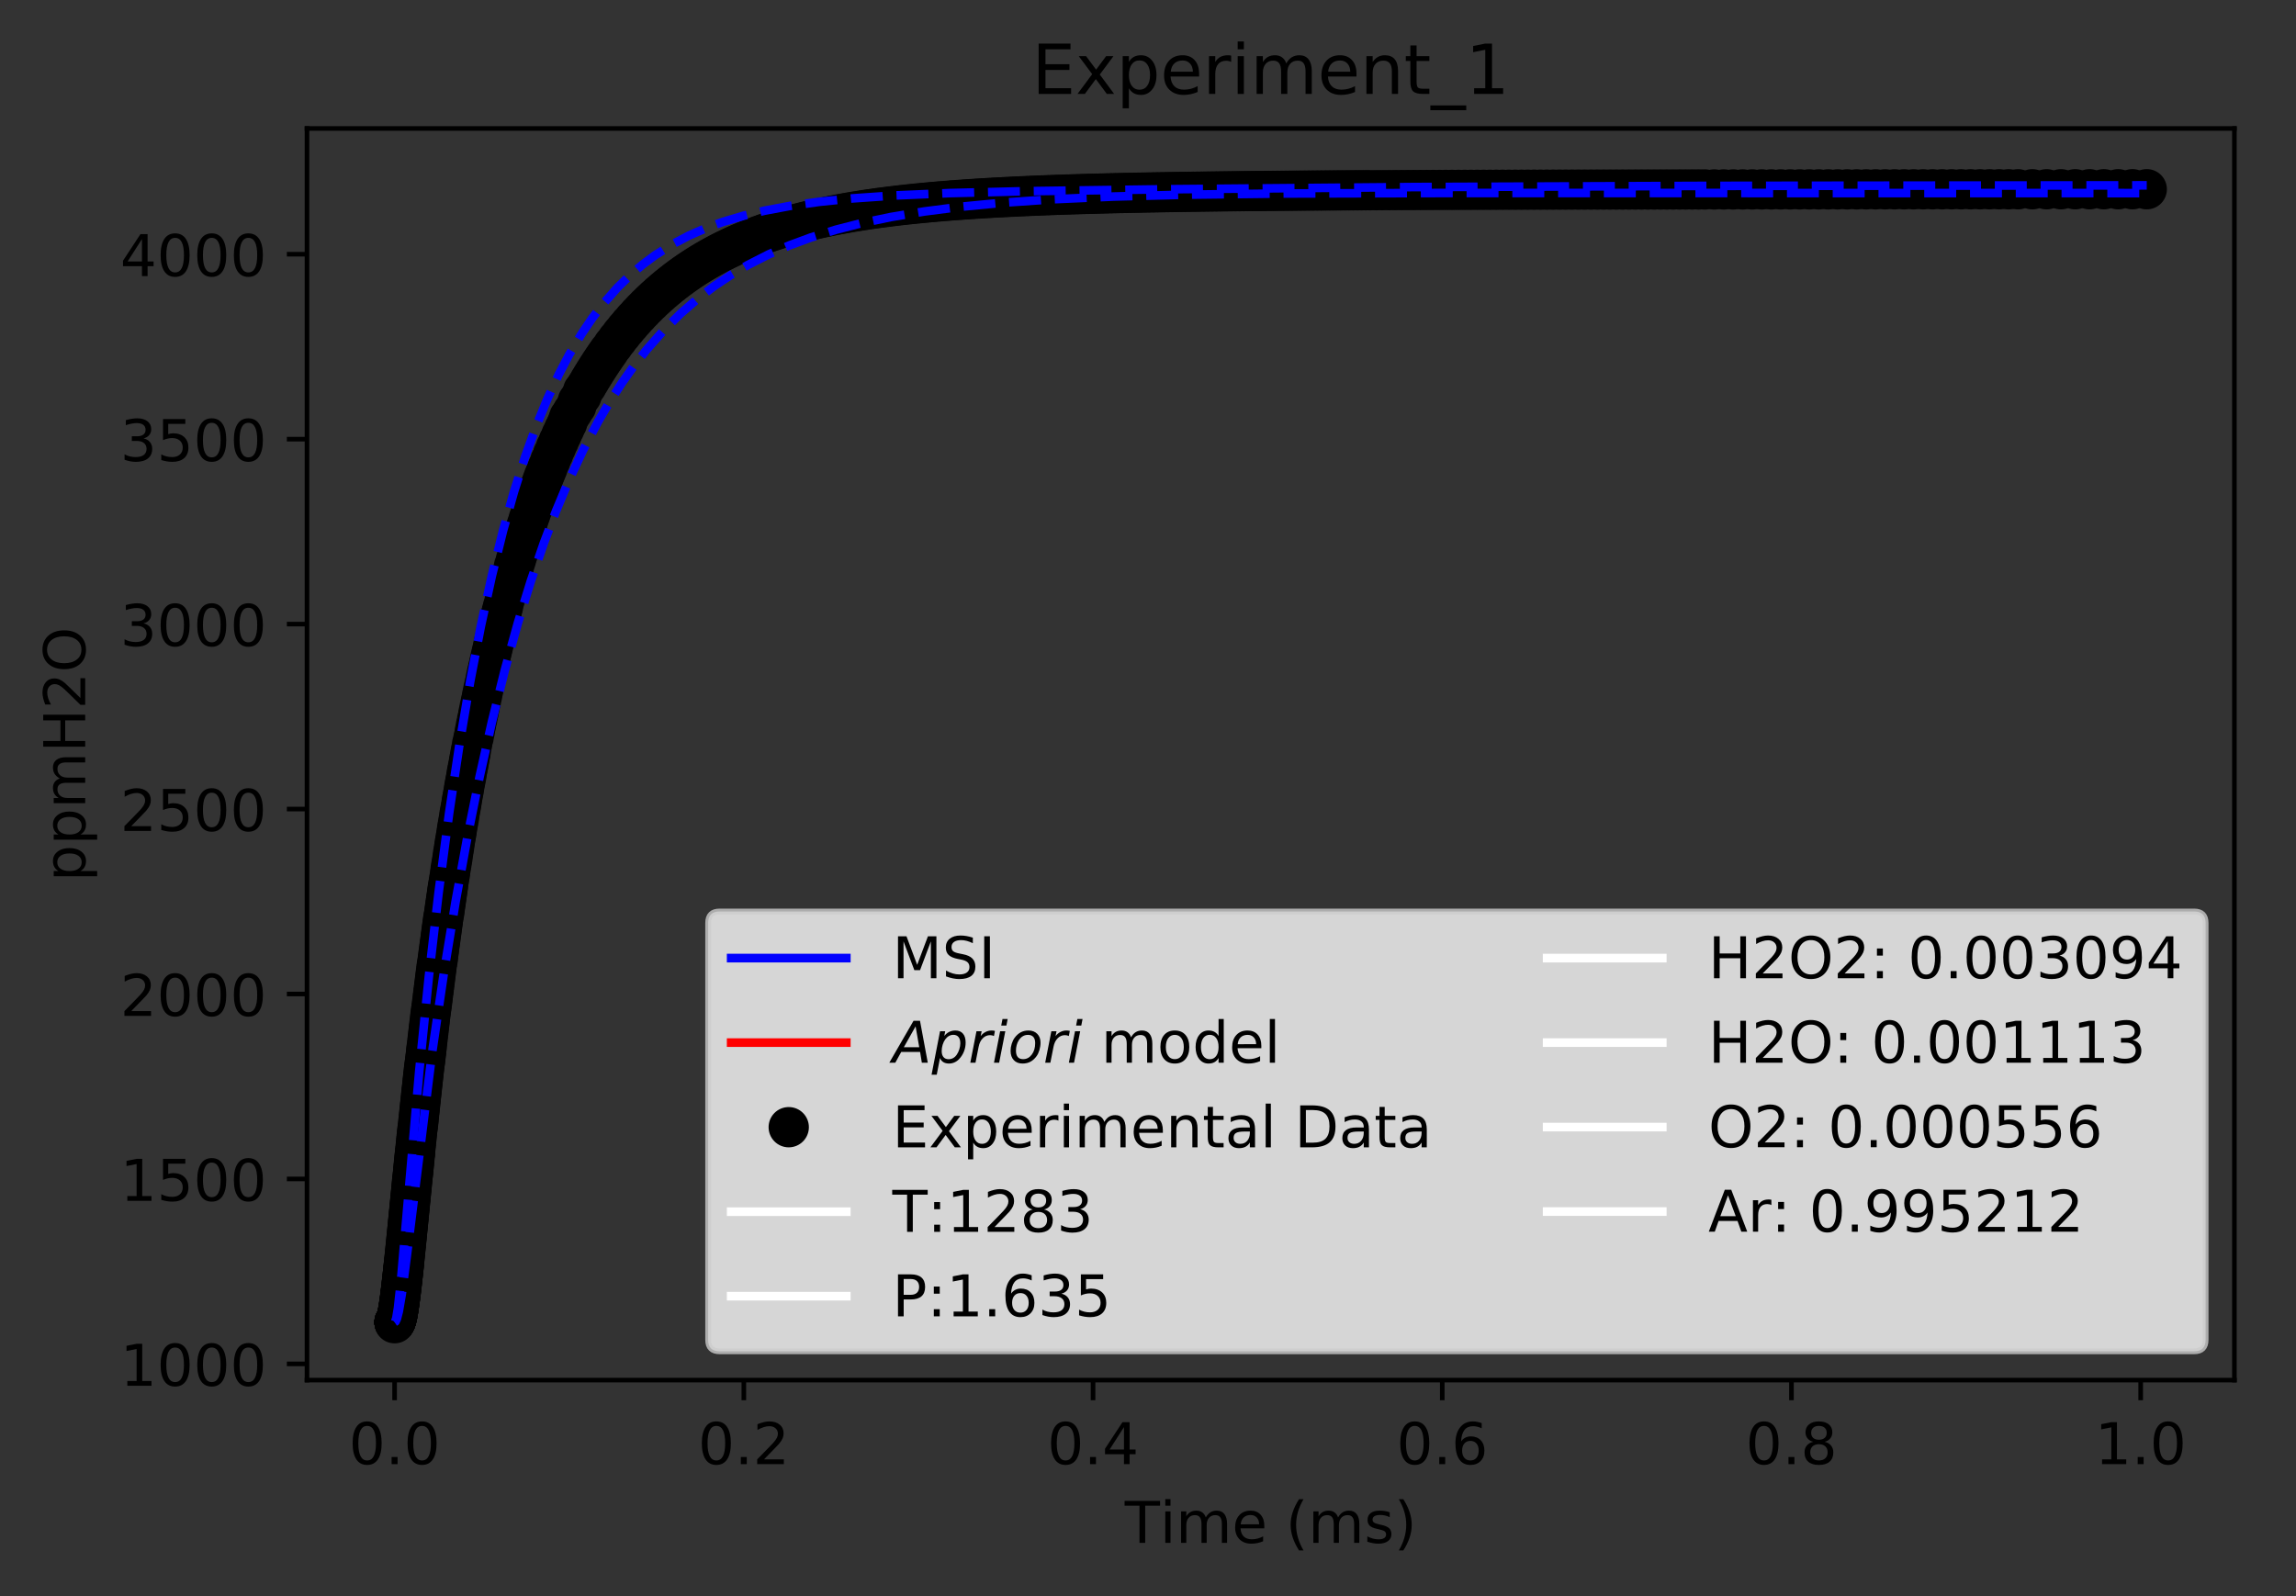 <?xml version="1.0" encoding="utf-8" standalone="no"?>
<!DOCTYPE svg PUBLIC "-//W3C//DTD SVG 1.1//EN"
  "http://www.w3.org/Graphics/SVG/1.1/DTD/svg11.dtd">
<!-- Created with matplotlib (https://matplotlib.org/) -->
<svg height="277.314pt" version="1.1" viewBox="0 0 398.828 277.314" width="398.828pt" xmlns="http://www.w3.org/2000/svg" xmlns:xlink="http://www.w3.org/1999/xlink">
 <rect x="0" y="0" width="398.828" height="277.314" fill="#333333" stroke="none"/>
 <defs>
  <style type="text/css">
*{stroke-linecap:butt;stroke-linejoin:round;}
  </style>
 </defs>
 <g id="figure_1">
  <g id="patch_1">
   <path d="M 0 277.314 
L 398.828 277.314 
L 398.828 0 
L 0 0 
z
" style="fill:none;"/>
  </g>
  <g id="axes_1">
   <g id="patch_2">
    <path d="M 53.328 239.758 
L 388.128 239.758 
L 388.128 22.318 
L 53.328 22.318 
z
" style="fill:none;"/>
   </g>
   <g id="matplotlib.axis_1">
    <g id="xtick_1">
     <g id="line2d_1">
      <defs>
       <path d="M 0 0 
L 0 3.5 
" id="m7dfef9eb48" style="stroke:#000000;stroke-width:0.8;"/>
      </defs>
      <g>
       <use style="stroke:#000000;stroke-width:0.8;" x="68.546" xlink:href="#m7dfef9eb48" y="239.758"/>
      </g>
     </g>
     <g id="text_1">
      <!-- 0.0 -->
      <defs>
       <path d="M 31.781 66.406 
Q 24.172 66.406 20.328 58.906 
Q 16.5 51.422 16.5 36.375 
Q 16.5 21.391 20.328 13.891 
Q 24.172 6.391 31.781 6.391 
Q 39.453 6.391 43.281 13.891 
Q 47.125 21.391 47.125 36.375 
Q 47.125 51.422 43.281 58.906 
Q 39.453 66.406 31.781 66.406 
z
M 31.781 74.219 
Q 44.047 74.219 50.516 64.516 
Q 56.984 54.828 56.984 36.375 
Q 56.984 17.969 50.516 8.266 
Q 44.047 -1.422 31.781 -1.422 
Q 19.531 -1.422 13.062 8.266 
Q 6.594 17.969 6.594 36.375 
Q 6.594 54.828 13.062 64.516 
Q 19.531 74.219 31.781 74.219 
z
" id="DejaVuSans-48"/>
       <path d="M 10.688 12.406 
L 21 12.406 
L 21 0 
L 10.688 0 
z
" id="DejaVuSans-46"/>
      </defs>
      <g transform="translate(60.595 254.357)scale(0.1 -0.1)">
       <use xlink:href="#DejaVuSans-48"/>
       <use x="63.623" xlink:href="#DejaVuSans-46"/>
       <use x="95.41" xlink:href="#DejaVuSans-48"/>
      </g>
     </g>
    </g>
    <g id="xtick_2">
     <g id="line2d_2">
      <g>
       <use style="stroke:#000000;stroke-width:0.8;" x="129.207" xlink:href="#m7dfef9eb48" y="239.758"/>
      </g>
     </g>
     <g id="text_2">
      <!-- 0.2 -->
      <defs>
       <path d="M 19.188 8.297 
L 53.609 8.297 
L 53.609 0 
L 7.328 0 
L 7.328 8.297 
Q 12.938 14.109 22.625 23.891 
Q 32.328 33.688 34.812 36.531 
Q 39.547 41.844 41.422 45.531 
Q 43.312 49.219 43.312 52.781 
Q 43.312 58.594 39.234 62.25 
Q 35.156 65.922 28.609 65.922 
Q 23.969 65.922 18.812 64.312 
Q 13.672 62.703 7.812 59.422 
L 7.812 69.391 
Q 13.766 71.781 18.938 73 
Q 24.125 74.219 28.422 74.219 
Q 39.75 74.219 46.484 68.547 
Q 53.219 62.891 53.219 53.422 
Q 53.219 48.922 51.531 44.891 
Q 49.859 40.875 45.406 35.406 
Q 44.188 33.984 37.641 27.219 
Q 31.109 20.453 19.188 8.297 
z
" id="DejaVuSans-50"/>
      </defs>
      <g transform="translate(121.255 254.357)scale(0.1 -0.1)">
       <use xlink:href="#DejaVuSans-48"/>
       <use x="63.623" xlink:href="#DejaVuSans-46"/>
       <use x="95.41" xlink:href="#DejaVuSans-50"/>
      </g>
     </g>
    </g>
    <g id="xtick_3">
     <g id="line2d_3">
      <g>
       <use style="stroke:#000000;stroke-width:0.8;" x="189.867" xlink:href="#m7dfef9eb48" y="239.758"/>
      </g>
     </g>
     <g id="text_3">
      <!-- 0.4 -->
      <defs>
       <path d="M 37.797 64.312 
L 12.891 25.391 
L 37.797 25.391 
z
M 35.203 72.906 
L 47.609 72.906 
L 47.609 25.391 
L 58.016 25.391 
L 58.016 17.188 
L 47.609 17.188 
L 47.609 0 
L 37.797 0 
L 37.797 17.188 
L 4.891 17.188 
L 4.891 26.703 
z
" id="DejaVuSans-52"/>
      </defs>
      <g transform="translate(181.916 254.357)scale(0.1 -0.1)">
       <use xlink:href="#DejaVuSans-48"/>
       <use x="63.623" xlink:href="#DejaVuSans-46"/>
       <use x="95.41" xlink:href="#DejaVuSans-52"/>
      </g>
     </g>
    </g>
    <g id="xtick_4">
     <g id="line2d_4">
      <g>
       <use style="stroke:#000000;stroke-width:0.8;" x="250.528" xlink:href="#m7dfef9eb48" y="239.758"/>
      </g>
     </g>
     <g id="text_4">
      <!-- 0.6 -->
      <defs>
       <path d="M 33.016 40.375 
Q 26.375 40.375 22.484 35.828 
Q 18.609 31.297 18.609 23.391 
Q 18.609 15.531 22.484 10.953 
Q 26.375 6.391 33.016 6.391 
Q 39.656 6.391 43.531 10.953 
Q 47.406 15.531 47.406 23.391 
Q 47.406 31.297 43.531 35.828 
Q 39.656 40.375 33.016 40.375 
z
M 52.594 71.297 
L 52.594 62.312 
Q 48.875 64.062 45.094 64.984 
Q 41.312 65.922 37.594 65.922 
Q 27.828 65.922 22.672 59.328 
Q 17.531 52.734 16.797 39.406 
Q 19.672 43.656 24.016 45.922 
Q 28.375 48.188 33.594 48.188 
Q 44.578 48.188 50.953 41.516 
Q 57.328 34.859 57.328 23.391 
Q 57.328 12.156 50.688 5.359 
Q 44.047 -1.422 33.016 -1.422 
Q 20.359 -1.422 13.672 8.266 
Q 6.984 17.969 6.984 36.375 
Q 6.984 53.656 15.188 63.938 
Q 23.391 74.219 37.203 74.219 
Q 40.922 74.219 44.703 73.484 
Q 48.484 72.75 52.594 71.297 
z
" id="DejaVuSans-54"/>
      </defs>
      <g transform="translate(242.576 254.357)scale(0.1 -0.1)">
       <use xlink:href="#DejaVuSans-48"/>
       <use x="63.623" xlink:href="#DejaVuSans-46"/>
       <use x="95.41" xlink:href="#DejaVuSans-54"/>
      </g>
     </g>
    </g>
    <g id="xtick_5">
     <g id="line2d_5">
      <g>
       <use style="stroke:#000000;stroke-width:0.8;" x="311.189" xlink:href="#m7dfef9eb48" y="239.758"/>
      </g>
     </g>
     <g id="text_5">
      <!-- 0.8 -->
      <defs>
       <path d="M 31.781 34.625 
Q 24.75 34.625 20.719 30.859 
Q 16.703 27.094 16.703 20.516 
Q 16.703 13.922 20.719 10.156 
Q 24.75 6.391 31.781 6.391 
Q 38.812 6.391 42.859 10.172 
Q 46.922 13.969 46.922 20.516 
Q 46.922 27.094 42.891 30.859 
Q 38.875 34.625 31.781 34.625 
z
M 21.922 38.812 
Q 15.578 40.375 12.031 44.719 
Q 8.5 49.078 8.5 55.328 
Q 8.5 64.062 14.719 69.141 
Q 20.953 74.219 31.781 74.219 
Q 42.672 74.219 48.875 69.141 
Q 55.078 64.062 55.078 55.328 
Q 55.078 49.078 51.531 44.719 
Q 48 40.375 41.703 38.812 
Q 48.828 37.156 52.797 32.312 
Q 56.781 27.484 56.781 20.516 
Q 56.781 9.906 50.312 4.234 
Q 43.844 -1.422 31.781 -1.422 
Q 19.734 -1.422 13.25 4.234 
Q 6.781 9.906 6.781 20.516 
Q 6.781 27.484 10.781 32.312 
Q 14.797 37.156 21.922 38.812 
z
M 18.312 54.391 
Q 18.312 48.734 21.844 45.562 
Q 25.391 42.391 31.781 42.391 
Q 38.141 42.391 41.719 45.562 
Q 45.312 48.734 45.312 54.391 
Q 45.312 60.062 41.719 63.234 
Q 38.141 66.406 31.781 66.406 
Q 25.391 66.406 21.844 63.234 
Q 18.312 60.062 18.312 54.391 
z
" id="DejaVuSans-56"/>
      </defs>
      <g transform="translate(303.237 254.357)scale(0.1 -0.1)">
       <use xlink:href="#DejaVuSans-48"/>
       <use x="63.623" xlink:href="#DejaVuSans-46"/>
       <use x="95.41" xlink:href="#DejaVuSans-56"/>
      </g>
     </g>
    </g>
    <g id="xtick_6">
     <g id="line2d_6">
      <g>
       <use style="stroke:#000000;stroke-width:0.8;" x="371.849" xlink:href="#m7dfef9eb48" y="239.758"/>
      </g>
     </g>
     <g id="text_6">
      <!-- 1.0 -->
      <defs>
       <path d="M 12.406 8.297 
L 28.516 8.297 
L 28.516 63.922 
L 10.984 60.406 
L 10.984 69.391 
L 28.422 72.906 
L 38.281 72.906 
L 38.281 8.297 
L 54.391 8.297 
L 54.391 0 
L 12.406 0 
z
" id="DejaVuSans-49"/>
      </defs>
      <g transform="translate(363.898 254.357)scale(0.1 -0.1)">
       <use xlink:href="#DejaVuSans-49"/>
       <use x="63.623" xlink:href="#DejaVuSans-46"/>
       <use x="95.41" xlink:href="#DejaVuSans-48"/>
      </g>
     </g>
    </g>
    <g id="text_7">
     <!-- Time (ms) -->
     <defs>
      <path d="M -0.297 72.906 
L 61.375 72.906 
L 61.375 64.594 
L 35.5 64.594 
L 35.5 0 
L 25.594 0 
L 25.594 64.594 
L -0.297 64.594 
z
" id="DejaVuSans-84"/>
      <path d="M 9.422 54.688 
L 18.406 54.688 
L 18.406 0 
L 9.422 0 
z
M 9.422 75.984 
L 18.406 75.984 
L 18.406 64.594 
L 9.422 64.594 
z
" id="DejaVuSans-105"/>
      <path d="M 52 44.188 
Q 55.375 50.25 60.062 53.125 
Q 64.75 56 71.094 56 
Q 79.641 56 84.281 50.016 
Q 88.922 44.047 88.922 33.016 
L 88.922 0 
L 79.891 0 
L 79.891 32.719 
Q 79.891 40.578 77.094 44.375 
Q 74.312 48.188 68.609 48.188 
Q 61.625 48.188 57.562 43.547 
Q 53.516 38.922 53.516 30.906 
L 53.516 0 
L 44.484 0 
L 44.484 32.719 
Q 44.484 40.625 41.703 44.406 
Q 38.922 48.188 33.109 48.188 
Q 26.219 48.188 22.156 43.531 
Q 18.109 38.875 18.109 30.906 
L 18.109 0 
L 9.078 0 
L 9.078 54.688 
L 18.109 54.688 
L 18.109 46.188 
Q 21.188 51.219 25.484 53.609 
Q 29.781 56 35.688 56 
Q 41.656 56 45.828 52.969 
Q 50 49.953 52 44.188 
z
" id="DejaVuSans-109"/>
      <path d="M 56.203 29.594 
L 56.203 25.203 
L 14.891 25.203 
Q 15.484 15.922 20.484 11.062 
Q 25.484 6.203 34.422 6.203 
Q 39.594 6.203 44.453 7.469 
Q 49.312 8.734 54.109 11.281 
L 54.109 2.781 
Q 49.266 0.734 44.188 -0.344 
Q 39.109 -1.422 33.891 -1.422 
Q 20.797 -1.422 13.156 6.188 
Q 5.516 13.812 5.516 26.812 
Q 5.516 40.234 12.766 48.109 
Q 20.016 56 32.328 56 
Q 43.359 56 49.781 48.891 
Q 56.203 41.797 56.203 29.594 
z
M 47.219 32.234 
Q 47.125 39.594 43.094 43.984 
Q 39.062 48.391 32.422 48.391 
Q 24.906 48.391 20.391 44.141 
Q 15.875 39.891 15.188 32.172 
z
" id="DejaVuSans-101"/>
      <path id="DejaVuSans-32"/>
      <path d="M 31 75.875 
Q 24.469 64.656 21.281 53.656 
Q 18.109 42.672 18.109 31.391 
Q 18.109 20.125 21.312 9.062 
Q 24.516 -2 31 -13.188 
L 23.188 -13.188 
Q 15.875 -1.703 12.234 9.375 
Q 8.594 20.453 8.594 31.391 
Q 8.594 42.281 12.203 53.312 
Q 15.828 64.359 23.188 75.875 
z
" id="DejaVuSans-40"/>
      <path d="M 44.281 53.078 
L 44.281 44.578 
Q 40.484 46.531 36.375 47.5 
Q 32.281 48.484 27.875 48.484 
Q 21.188 48.484 17.844 46.438 
Q 14.5 44.391 14.5 40.281 
Q 14.5 37.156 16.891 35.375 
Q 19.281 33.594 26.516 31.984 
L 29.594 31.297 
Q 39.156 29.25 43.188 25.516 
Q 47.219 21.781 47.219 15.094 
Q 47.219 7.469 41.188 3.016 
Q 35.156 -1.422 24.609 -1.422 
Q 20.219 -1.422 15.453 -0.562 
Q 10.688 0.297 5.422 2 
L 5.422 11.281 
Q 10.406 8.688 15.234 7.391 
Q 20.062 6.109 24.812 6.109 
Q 31.156 6.109 34.562 8.281 
Q 37.984 10.453 37.984 14.406 
Q 37.984 18.062 35.516 20.016 
Q 33.062 21.969 24.703 23.781 
L 21.578 24.516 
Q 13.234 26.266 9.516 29.906 
Q 5.812 33.547 5.812 39.891 
Q 5.812 47.609 11.281 51.797 
Q 16.75 56 26.812 56 
Q 31.781 56 36.172 55.266 
Q 40.578 54.547 44.281 53.078 
z
" id="DejaVuSans-115"/>
      <path d="M 8.016 75.875 
L 15.828 75.875 
Q 23.141 64.359 26.781 53.312 
Q 30.422 42.281 30.422 31.391 
Q 30.422 20.453 26.781 9.375 
Q 23.141 -1.703 15.828 -13.188 
L 8.016 -13.188 
Q 14.5 -2 17.703 9.062 
Q 20.906 20.125 20.906 31.391 
Q 20.906 42.672 17.703 53.656 
Q 14.5 64.656 8.016 75.875 
z
" id="DejaVuSans-41"/>
     </defs>
     <g transform="translate(195.375 268.035)scale(0.1 -0.1)">
      <use xlink:href="#DejaVuSans-84"/>
      <use x="61.037" xlink:href="#DejaVuSans-105"/>
      <use x="88.82" xlink:href="#DejaVuSans-109"/>
      <use x="186.232" xlink:href="#DejaVuSans-101"/>
      <use x="247.756" xlink:href="#DejaVuSans-32"/>
      <use x="279.543" xlink:href="#DejaVuSans-40"/>
      <use x="318.557" xlink:href="#DejaVuSans-109"/>
      <use x="415.969" xlink:href="#DejaVuSans-115"/>
      <use x="468.068" xlink:href="#DejaVuSans-41"/>
     </g>
    </g>
   </g>
   <g id="matplotlib.axis_2">
    <g id="ytick_1">
     <g id="line2d_7">
      <defs>
       <path d="M 0 0 
L -3.5 0 
" id="mbd22921a14" style="stroke:#000000;stroke-width:0.8;"/>
      </defs>
      <g>
       <use style="stroke:#000000;stroke-width:0.8;" x="53.328" xlink:href="#mbd22921a14" y="236.943"/>
      </g>
     </g>
     <g id="text_8">
      <!-- 1000 -->
      <g transform="translate(20.878 240.742)scale(0.1 -0.1)">
       <use xlink:href="#DejaVuSans-49"/>
       <use x="63.623" xlink:href="#DejaVuSans-48"/>
       <use x="127.246" xlink:href="#DejaVuSans-48"/>
       <use x="190.869" xlink:href="#DejaVuSans-48"/>
      </g>
     </g>
    </g>
    <g id="ytick_2">
     <g id="line2d_8">
      <g>
       <use style="stroke:#000000;stroke-width:0.8;" x="53.328" xlink:href="#mbd22921a14" y="204.813"/>
      </g>
     </g>
     <g id="text_9">
      <!-- 1500 -->
      <defs>
       <path d="M 10.797 72.906 
L 49.516 72.906 
L 49.516 64.594 
L 19.828 64.594 
L 19.828 46.734 
Q 21.969 47.469 24.109 47.828 
Q 26.266 48.188 28.422 48.188 
Q 40.625 48.188 47.75 41.5 
Q 54.891 34.812 54.891 23.391 
Q 54.891 11.625 47.562 5.094 
Q 40.234 -1.422 26.906 -1.422 
Q 22.312 -1.422 17.547 -0.641 
Q 12.797 0.141 7.719 1.703 
L 7.719 11.625 
Q 12.109 9.234 16.797 8.062 
Q 21.484 6.891 26.703 6.891 
Q 35.156 6.891 40.078 11.328 
Q 45.016 15.766 45.016 23.391 
Q 45.016 31 40.078 35.438 
Q 35.156 39.891 26.703 39.891 
Q 22.75 39.891 18.812 39.016 
Q 14.891 38.141 10.797 36.281 
z
" id="DejaVuSans-53"/>
      </defs>
      <g transform="translate(20.878 208.613)scale(0.1 -0.1)">
       <use xlink:href="#DejaVuSans-49"/>
       <use x="63.623" xlink:href="#DejaVuSans-53"/>
       <use x="127.246" xlink:href="#DejaVuSans-48"/>
       <use x="190.869" xlink:href="#DejaVuSans-48"/>
      </g>
     </g>
    </g>
    <g id="ytick_3">
     <g id="line2d_9">
      <g>
       <use style="stroke:#000000;stroke-width:0.8;" x="53.328" xlink:href="#mbd22921a14" y="172.684"/>
      </g>
     </g>
     <g id="text_10">
      <!-- 2000 -->
      <g transform="translate(20.878 176.483)scale(0.1 -0.1)">
       <use xlink:href="#DejaVuSans-50"/>
       <use x="63.623" xlink:href="#DejaVuSans-48"/>
       <use x="127.246" xlink:href="#DejaVuSans-48"/>
       <use x="190.869" xlink:href="#DejaVuSans-48"/>
      </g>
     </g>
    </g>
    <g id="ytick_4">
     <g id="line2d_10">
      <g>
       <use style="stroke:#000000;stroke-width:0.8;" x="53.328" xlink:href="#mbd22921a14" y="140.554"/>
      </g>
     </g>
     <g id="text_11">
      <!-- 2500 -->
      <g transform="translate(20.878 144.353)scale(0.1 -0.1)">
       <use xlink:href="#DejaVuSans-50"/>
       <use x="63.623" xlink:href="#DejaVuSans-53"/>
       <use x="127.246" xlink:href="#DejaVuSans-48"/>
       <use x="190.869" xlink:href="#DejaVuSans-48"/>
      </g>
     </g>
    </g>
    <g id="ytick_5">
     <g id="line2d_11">
      <g>
       <use style="stroke:#000000;stroke-width:0.8;" x="53.328" xlink:href="#mbd22921a14" y="108.424"/>
      </g>
     </g>
     <g id="text_12">
      <!-- 3000 -->
      <defs>
       <path d="M 40.578 39.312 
Q 47.656 37.797 51.625 33 
Q 55.609 28.219 55.609 21.188 
Q 55.609 10.406 48.188 4.484 
Q 40.766 -1.422 27.094 -1.422 
Q 22.516 -1.422 17.656 -0.516 
Q 12.797 0.391 7.625 2.203 
L 7.625 11.719 
Q 11.719 9.328 16.594 8.109 
Q 21.484 6.891 26.812 6.891 
Q 36.078 6.891 40.938 10.547 
Q 45.797 14.203 45.797 21.188 
Q 45.797 27.641 41.281 31.266 
Q 36.766 34.906 28.719 34.906 
L 20.219 34.906 
L 20.219 43.016 
L 29.109 43.016 
Q 36.375 43.016 40.234 45.922 
Q 44.094 48.828 44.094 54.297 
Q 44.094 59.906 40.109 62.906 
Q 36.141 65.922 28.719 65.922 
Q 24.656 65.922 20.016 65.031 
Q 15.375 64.156 9.812 62.312 
L 9.812 71.094 
Q 15.438 72.656 20.344 73.438 
Q 25.25 74.219 29.594 74.219 
Q 40.828 74.219 47.359 69.109 
Q 53.906 64.016 53.906 55.328 
Q 53.906 49.266 50.438 45.094 
Q 46.969 40.922 40.578 39.312 
z
" id="DejaVuSans-51"/>
      </defs>
      <g transform="translate(20.878 112.223)scale(0.1 -0.1)">
       <use xlink:href="#DejaVuSans-51"/>
       <use x="63.623" xlink:href="#DejaVuSans-48"/>
       <use x="127.246" xlink:href="#DejaVuSans-48"/>
       <use x="190.869" xlink:href="#DejaVuSans-48"/>
      </g>
     </g>
    </g>
    <g id="ytick_6">
     <g id="line2d_12">
      <g>
       <use style="stroke:#000000;stroke-width:0.8;" x="53.328" xlink:href="#mbd22921a14" y="76.294"/>
      </g>
     </g>
     <g id="text_13">
      <!-- 3500 -->
      <g transform="translate(20.878 80.094)scale(0.1 -0.1)">
       <use xlink:href="#DejaVuSans-51"/>
       <use x="63.623" xlink:href="#DejaVuSans-53"/>
       <use x="127.246" xlink:href="#DejaVuSans-48"/>
       <use x="190.869" xlink:href="#DejaVuSans-48"/>
      </g>
     </g>
    </g>
    <g id="ytick_7">
     <g id="line2d_13">
      <g>
       <use style="stroke:#000000;stroke-width:0.8;" x="53.328" xlink:href="#mbd22921a14" y="44.165"/>
      </g>
     </g>
     <g id="text_14">
      <!-- 4000 -->
      <g transform="translate(20.878 47.964)scale(0.1 -0.1)">
       <use xlink:href="#DejaVuSans-52"/>
       <use x="63.623" xlink:href="#DejaVuSans-48"/>
       <use x="127.246" xlink:href="#DejaVuSans-48"/>
       <use x="190.869" xlink:href="#DejaVuSans-48"/>
      </g>
     </g>
    </g>
    <g id="text_15">
     <!-- ppmH2O -->
     <defs>
      <path d="M 18.109 8.203 
L 18.109 -20.797 
L 9.078 -20.797 
L 9.078 54.688 
L 18.109 54.688 
L 18.109 46.391 
Q 20.953 51.266 25.266 53.625 
Q 29.594 56 35.594 56 
Q 45.562 56 51.781 48.094 
Q 58.016 40.188 58.016 27.297 
Q 58.016 14.406 51.781 6.484 
Q 45.562 -1.422 35.594 -1.422 
Q 29.594 -1.422 25.266 0.953 
Q 20.953 3.328 18.109 8.203 
z
M 48.688 27.297 
Q 48.688 37.203 44.609 42.844 
Q 40.531 48.484 33.406 48.484 
Q 26.266 48.484 22.188 42.844 
Q 18.109 37.203 18.109 27.297 
Q 18.109 17.391 22.188 11.75 
Q 26.266 6.109 33.406 6.109 
Q 40.531 6.109 44.609 11.75 
Q 48.688 17.391 48.688 27.297 
z
" id="DejaVuSans-112"/>
      <path d="M 9.812 72.906 
L 19.672 72.906 
L 19.672 43.016 
L 55.516 43.016 
L 55.516 72.906 
L 65.375 72.906 
L 65.375 0 
L 55.516 0 
L 55.516 34.719 
L 19.672 34.719 
L 19.672 0 
L 9.812 0 
z
" id="DejaVuSans-72"/>
      <path d="M 39.406 66.219 
Q 28.656 66.219 22.328 58.203 
Q 16.016 50.203 16.016 36.375 
Q 16.016 22.609 22.328 14.594 
Q 28.656 6.594 39.406 6.594 
Q 50.141 6.594 56.422 14.594 
Q 62.703 22.609 62.703 36.375 
Q 62.703 50.203 56.422 58.203 
Q 50.141 66.219 39.406 66.219 
z
M 39.406 74.219 
Q 54.734 74.219 63.906 63.938 
Q 73.094 53.656 73.094 36.375 
Q 73.094 19.141 63.906 8.859 
Q 54.734 -1.422 39.406 -1.422 
Q 24.031 -1.422 14.812 8.828 
Q 5.609 19.094 5.609 36.375 
Q 5.609 53.656 14.812 63.938 
Q 24.031 74.219 39.406 74.219 
z
" id="DejaVuSans-79"/>
     </defs>
     <g transform="translate(14.798 153.134)rotate(-90)scale(0.1 -0.1)">
      <use xlink:href="#DejaVuSans-112"/>
      <use x="63.477" xlink:href="#DejaVuSans-112"/>
      <use x="126.953" xlink:href="#DejaVuSans-109"/>
      <use x="224.365" xlink:href="#DejaVuSans-72"/>
      <use x="299.561" xlink:href="#DejaVuSans-50"/>
      <use x="363.184" xlink:href="#DejaVuSans-79"/>
     </g>
    </g>
   </g>
   <g id="line2d_14">
    <path clip-path="url(#p8c1ef17ad7)" d="M 68.546 229.68 
L 68.67 229.584 
L 68.862 229.095 
L 69.193 227.482 
L 69.718 223.588 
L 70.699 214.24 
L 73.459 187.498 
L 75.276 172.342 
L 77.163 158.451 
L 79.049 146.112 
L 81.03 134.571 
L 82.955 124.563 
L 84.891 115.548 
L 87.043 106.621 
L 89.093 99.058 
L 91.037 92.639 
L 92.982 86.875 
L 95.25 80.883 
L 97.214 76.264 
L 99.177 72.112 
L 101.14 68.379 
L 103.595 64.234 
L 106.049 60.6 
L 108.013 58.015 
L 110.222 55.411 
L 112.431 53.092 
L 114.64 51.027 
L 117.586 48.618 
L 120.532 46.548 
L 123.477 44.768 
L 126.423 43.236 
L 130.105 41.614 
L 133.787 40.263 
L 137.469 39.137 
L 141.887 38.027 
L 147.042 36.997 
L 152.197 36.189 
L 158.824 35.398 
L 166.188 34.756 
L 175.025 34.216 
L 186.071 33.771 
L 200.799 33.416 
L 221.418 33.156 
L 254.559 32.985 
L 324.345 32.894 
L 372.91 32.874 
L 372.91 32.874 
" style="fill:none;stroke:#0000ff;stroke-linecap:square;stroke-width:1.5;"/>
   </g>
   <g id="line2d_15">
    <path clip-path="url(#p8c1ef17ad7)" d="M 68.546 229.68 
L 68.67 229.583 
L 68.862 229.094 
L 69.189 227.505 
L 69.709 223.665 
L 70.642 214.818 
L 73.498 187.164 
L 75.337 171.877 
L 77.21 158.133 
L 79.134 145.6 
L 81.107 134.161 
L 83.093 123.899 
L 85.228 114.088 
L 87.364 105.39 
L 89.297 98.362 
L 91.23 92.05 
L 93.486 85.488 
L 95.582 80.076 
L 97.523 75.588 
L 99.464 71.549 
L 101.891 67.061 
L 104.317 63.122 
L 106.503 59.985 
L 108.692 57.187 
L 110.882 54.695 
L 113.071 52.474 
L 115.991 49.881 
L 118.91 47.652 
L 121.829 45.734 
L 124.749 44.082 
L 127.668 42.656 
L 131.317 41.144 
L 134.966 39.882 
L 139.345 38.638 
L 143.724 37.632 
L 148.833 36.695 
L 154.672 35.866 
L 161.24 35.164 
L 169.269 34.544 
L 178.756 34.042 
L 191.164 33.624 
L 207.95 33.302 
L 232.764 33.073 
L 275.175 32.936 
L 372.717 32.869 
L 372.717 32.869 
" style="fill:none;stroke:#ff0000;stroke-linecap:square;stroke-width:1.5;"/>
   </g>
   <g id="line2d_16">
    <defs>
     <path d="M 0 3 
C 0.796 3 1.559 2.684 2.121 2.121 
C 2.684 1.559 3 0.796 3 0 
C 3 -0.796 2.684 -1.559 2.121 -2.121 
C 1.559 -2.684 0.796 -3 0 -3 
C -0.796 -3 -1.559 -2.684 -2.121 -2.121 
C -2.684 -1.559 -3 -0.796 -3 0 
C -3 0.796 -2.684 1.559 -2.121 2.121 
C -1.559 2.684 -0.796 3 0 3 
z
" id="m07043204d8" style="stroke:#000000;"/>
    </defs>
    <g clip-path="url(#p8c1ef17ad7)">
     <use style="stroke:#000000;" x="68.546" xlink:href="#m07043204d8" y="229.874"/>
     <use style="stroke:#000000;" x="68.546" xlink:href="#m07043204d8" y="229.68"/>
     <use style="stroke:#000000;" x="68.546" xlink:href="#m07043204d8" y="229.68"/>
     <use style="stroke:#000000;" x="68.546" xlink:href="#m07043204d8" y="229.68"/>
     <use style="stroke:#000000;" x="68.546" xlink:href="#m07043204d8" y="229.68"/>
     <use style="stroke:#000000;" x="68.546" xlink:href="#m07043204d8" y="229.68"/>
     <use style="stroke:#000000;" x="68.546" xlink:href="#m07043204d8" y="229.68"/>
     <use style="stroke:#000000;" x="68.546" xlink:href="#m07043204d8" y="229.68"/>
     <use style="stroke:#000000;" x="68.546" xlink:href="#m07043204d8" y="229.68"/>
     <use style="stroke:#000000;" x="68.547" xlink:href="#m07043204d8" y="229.68"/>
     <use style="stroke:#000000;" x="68.547" xlink:href="#m07043204d8" y="229.68"/>
     <use style="stroke:#000000;" x="68.547" xlink:href="#m07043204d8" y="229.68"/>
     <use style="stroke:#000000;" x="68.547" xlink:href="#m07043204d8" y="229.68"/>
     <use style="stroke:#000000;" x="68.548" xlink:href="#m07043204d8" y="229.68"/>
     <use style="stroke:#000000;" x="68.548" xlink:href="#m07043204d8" y="229.68"/>
     <use style="stroke:#000000;" x="68.548" xlink:href="#m07043204d8" y="229.68"/>
     <use style="stroke:#000000;" x="68.549" xlink:href="#m07043204d8" y="229.68"/>
     <use style="stroke:#000000;" x="68.549" xlink:href="#m07043204d8" y="229.68"/>
     <use style="stroke:#000000;" x="68.55" xlink:href="#m07043204d8" y="229.68"/>
     <use style="stroke:#000000;" x="68.55" xlink:href="#m07043204d8" y="229.68"/>
     <use style="stroke:#000000;" x="68.551" xlink:href="#m07043204d8" y="229.68"/>
     <use style="stroke:#000000;" x="68.553" xlink:href="#m07043204d8" y="229.68"/>
     <use style="stroke:#000000;" x="68.555" xlink:href="#m07043204d8" y="229.68"/>
     <use style="stroke:#000000;" x="68.556" xlink:href="#m07043204d8" y="229.679"/>
     <use style="stroke:#000000;" x="68.558" xlink:href="#m07043204d8" y="229.679"/>
     <use style="stroke:#000000;" x="68.559" xlink:href="#m07043204d8" y="229.679"/>
     <use style="stroke:#000000;" x="68.561" xlink:href="#m07043204d8" y="229.678"/>
     <use style="stroke:#000000;" x="68.563" xlink:href="#m07043204d8" y="229.678"/>
     <use style="stroke:#000000;" x="68.566" xlink:href="#m07043204d8" y="229.677"/>
     <use style="stroke:#000000;" x="68.569" xlink:href="#m07043204d8" y="229.677"/>
     <use style="stroke:#000000;" x="68.573" xlink:href="#m07043204d8" y="229.675"/>
     <use style="stroke:#000000;" x="68.576" xlink:href="#m07043204d8" y="229.675"/>
     <use style="stroke:#000000;" x="68.58" xlink:href="#m07043204d8" y="229.673"/>
     <use style="stroke:#000000;" x="68.583" xlink:href="#m07043204d8" y="229.671"/>
     <use style="stroke:#000000;" x="68.587" xlink:href="#m07043204d8" y="229.67"/>
     <use style="stroke:#000000;" x="68.591" xlink:href="#m07043204d8" y="229.667"/>
     <use style="stroke:#000000;" x="68.597" xlink:href="#m07043204d8" y="229.663"/>
     <use style="stroke:#000000;" x="68.603" xlink:href="#m07043204d8" y="229.659"/>
     <use style="stroke:#000000;" x="68.613" xlink:href="#m07043204d8" y="229.652"/>
     <use style="stroke:#000000;" x="68.622" xlink:href="#m07043204d8" y="229.643"/>
     <use style="stroke:#000000;" x="68.632" xlink:href="#m07043204d8" y="229.634"/>
     <use style="stroke:#000000;" x="68.648" xlink:href="#m07043204d8" y="229.615"/>
     <use style="stroke:#000000;" x="68.659" xlink:href="#m07043204d8" y="229.6"/>
     <use style="stroke:#000000;" x="68.67" xlink:href="#m07043204d8" y="229.583"/>
     <use style="stroke:#000000;" x="68.682" xlink:href="#m07043204d8" y="229.565"/>
     <use style="stroke:#000000;" x="68.693" xlink:href="#m07043204d8" y="229.546"/>
     <use style="stroke:#000000;" x="68.704" xlink:href="#m07043204d8" y="229.526"/>
     <use style="stroke:#000000;" x="68.716" xlink:href="#m07043204d8" y="229.503"/>
     <use style="stroke:#000000;" x="68.727" xlink:href="#m07043204d8" y="229.479"/>
     <use style="stroke:#000000;" x="68.753" xlink:href="#m07043204d8" y="229.42"/>
     <use style="stroke:#000000;" x="68.771" xlink:href="#m07043204d8" y="229.373"/>
     <use style="stroke:#000000;" x="68.789" xlink:href="#m07043204d8" y="229.324"/>
     <use style="stroke:#000000;" x="68.807" xlink:href="#m07043204d8" y="229.272"/>
     <use style="stroke:#000000;" x="68.826" xlink:href="#m07043204d8" y="229.216"/>
     <use style="stroke:#000000;" x="68.844" xlink:href="#m07043204d8" y="229.157"/>
     <use style="stroke:#000000;" x="68.862" xlink:href="#m07043204d8" y="229.094"/>
     <use style="stroke:#000000;" x="68.88" xlink:href="#m07043204d8" y="229.029"/>
     <use style="stroke:#000000;" x="68.898" xlink:href="#m07043204d8" y="228.961"/>
     <use style="stroke:#000000;" x="68.916" xlink:href="#m07043204d8" y="228.889"/>
     <use style="stroke:#000000;" x="68.935" xlink:href="#m07043204d8" y="228.815"/>
     <use style="stroke:#000000;" x="68.953" xlink:href="#m07043204d8" y="228.738"/>
     <use style="stroke:#000000;" x="68.971" xlink:href="#m07043204d8" y="228.659"/>
     <use style="stroke:#000000;" x="68.989" xlink:href="#m07043204d8" y="228.576"/>
     <use style="stroke:#000000;" x="69.007" xlink:href="#m07043204d8" y="228.491"/>
     <use style="stroke:#000000;" x="69.026" xlink:href="#m07043204d8" y="228.404"/>
     <use style="stroke:#000000;" x="69.044" xlink:href="#m07043204d8" y="228.313"/>
     <use style="stroke:#000000;" x="69.062" xlink:href="#m07043204d8" y="228.22"/>
     <use style="stroke:#000000;" x="69.08" xlink:href="#m07043204d8" y="228.125"/>
     <use style="stroke:#000000;" x="69.098" xlink:href="#m07043204d8" y="228.028"/>
     <use style="stroke:#000000;" x="69.117" xlink:href="#m07043204d8" y="227.928"/>
     <use style="stroke:#000000;" x="69.135" xlink:href="#m07043204d8" y="227.826"/>
     <use style="stroke:#000000;" x="69.162" xlink:href="#m07043204d8" y="227.668"/>
     <use style="stroke:#000000;" x="69.189" xlink:href="#m07043204d8" y="227.505"/>
     <use style="stroke:#000000;" x="69.217" xlink:href="#m07043204d8" y="227.338"/>
     <use style="stroke:#000000;" x="69.244" xlink:href="#m07043204d8" y="227.166"/>
     <use style="stroke:#000000;" x="69.271" xlink:href="#m07043204d8" y="226.99"/>
     <use style="stroke:#000000;" x="69.298" xlink:href="#m07043204d8" y="226.809"/>
     <use style="stroke:#000000;" x="69.326" xlink:href="#m07043204d8" y="226.624"/>
     <use style="stroke:#000000;" x="69.353" xlink:href="#m07043204d8" y="226.435"/>
     <use style="stroke:#000000;" x="69.38" xlink:href="#m07043204d8" y="226.242"/>
     <use style="stroke:#000000;" x="69.408" xlink:href="#m07043204d8" y="226.045"/>
     <use style="stroke:#000000;" x="69.435" xlink:href="#m07043204d8" y="225.845"/>
     <use style="stroke:#000000;" x="69.462" xlink:href="#m07043204d8" y="225.641"/>
     <use style="stroke:#000000;" x="69.49" xlink:href="#m07043204d8" y="225.434"/>
     <use style="stroke:#000000;" x="69.517" xlink:href="#m07043204d8" y="225.223"/>
     <use style="stroke:#000000;" x="69.544" xlink:href="#m07043204d8" y="225.009"/>
     <use style="stroke:#000000;" x="69.571" xlink:href="#m07043204d8" y="224.793"/>
     <use style="stroke:#000000;" x="69.599" xlink:href="#m07043204d8" y="224.573"/>
     <use style="stroke:#000000;" x="69.626" xlink:href="#m07043204d8" y="224.351"/>
     <use style="stroke:#000000;" x="69.653" xlink:href="#m07043204d8" y="224.125"/>
     <use style="stroke:#000000;" x="69.681" xlink:href="#m07043204d8" y="223.897"/>
     <use style="stroke:#000000;" x="69.708" xlink:href="#m07043204d8" y="223.667"/>
     <use style="stroke:#000000;" x="69.735" xlink:href="#m07043204d8" y="223.434"/>
     <use style="stroke:#000000;" x="69.763" xlink:href="#m07043204d8" y="223.199"/>
     <use style="stroke:#000000;" x="69.79" xlink:href="#m07043204d8" y="222.961"/>
     <use style="stroke:#000000;" x="69.817" xlink:href="#m07043204d8" y="222.72"/>
     <use style="stroke:#000000;" x="69.844" xlink:href="#m07043204d8" y="222.479"/>
     <use style="stroke:#000000;" x="69.872" xlink:href="#m07043204d8" y="222.235"/>
     <use style="stroke:#000000;" x="69.899" xlink:href="#m07043204d8" y="221.989"/>
     <use style="stroke:#000000;" x="69.926" xlink:href="#m07043204d8" y="221.741"/>
     <use style="stroke:#000000;" x="69.954" xlink:href="#m07043204d8" y="221.491"/>
     <use style="stroke:#000000;" x="69.981" xlink:href="#m07043204d8" y="221.24"/>
     <use style="stroke:#000000;" x="70.011" xlink:href="#m07043204d8" y="220.987"/>
     <use style="stroke:#000000;" x="70.039" xlink:href="#m07043204d8" y="220.732"/>
     <use style="stroke:#000000;" x="70.066" xlink:href="#m07043204d8" y="220.477"/>
     <use style="stroke:#000000;" x="70.093" xlink:href="#m07043204d8" y="220.219"/>
     <use style="stroke:#000000;" x="70.12" xlink:href="#m07043204d8" y="219.96"/>
     <use style="stroke:#000000;" x="70.148" xlink:href="#m07043204d8" y="219.7"/>
     <use style="stroke:#000000;" x="70.175" xlink:href="#m07043204d8" y="219.439"/>
     <use style="stroke:#000000;" x="70.202" xlink:href="#m07043204d8" y="219.176"/>
     <use style="stroke:#000000;" x="70.23" xlink:href="#m07043204d8" y="218.912"/>
     <use style="stroke:#000000;" x="70.269" xlink:href="#m07043204d8" y="218.511"/>
     <use style="stroke:#000000;" x="70.312" xlink:href="#m07043204d8" y="218.108"/>
     <use style="stroke:#000000;" x="70.354" xlink:href="#m07043204d8" y="217.703"/>
     <use style="stroke:#000000;" x="70.393" xlink:href="#m07043204d8" y="217.296"/>
     <use style="stroke:#000000;" x="70.436" xlink:href="#m07043204d8" y="216.887"/>
     <use style="stroke:#000000;" x="70.475" xlink:href="#m07043204d8" y="216.476"/>
     <use style="stroke:#000000;" x="70.518" xlink:href="#m07043204d8" y="216.064"/>
     <use style="stroke:#000000;" x="70.56" xlink:href="#m07043204d8" y="215.651"/>
     <use style="stroke:#000000;" x="70.6" xlink:href="#m07043204d8" y="215.237"/>
     <use style="stroke:#000000;" x="70.642" xlink:href="#m07043204d8" y="214.821"/>
     <use style="stroke:#000000;" x="70.685" xlink:href="#m07043204d8" y="214.405"/>
     <use style="stroke:#000000;" x="70.724" xlink:href="#m07043204d8" y="213.988"/>
     <use style="stroke:#000000;" x="70.766" xlink:href="#m07043204d8" y="213.569"/>
     <use style="stroke:#000000;" x="70.806" xlink:href="#m07043204d8" y="213.151"/>
     <use style="stroke:#000000;" x="70.848" xlink:href="#m07043204d8" y="212.732"/>
     <use style="stroke:#000000;" x="70.891" xlink:href="#m07043204d8" y="212.313"/>
     <use style="stroke:#000000;" x="70.93" xlink:href="#m07043204d8" y="211.893"/>
     <use style="stroke:#000000;" x="70.973" xlink:href="#m07043204d8" y="211.474"/>
     <use style="stroke:#000000;" x="71.015" xlink:href="#m07043204d8" y="211.054"/>
     <use style="stroke:#000000;" x="71.055" xlink:href="#m07043204d8" y="210.634"/>
     <use style="stroke:#000000;" x="71.097" xlink:href="#m07043204d8" y="210.214"/>
     <use style="stroke:#000000;" x="71.14" xlink:href="#m07043204d8" y="209.794"/>
     <use style="stroke:#000000;" x="71.179" xlink:href="#m07043204d8" y="209.374"/>
     <use style="stroke:#000000;" x="71.221" xlink:href="#m07043204d8" y="208.955"/>
     <use style="stroke:#000000;" x="71.261" xlink:href="#m07043204d8" y="208.537"/>
     <use style="stroke:#000000;" x="71.303" xlink:href="#m07043204d8" y="208.118"/>
     <use style="stroke:#000000;" x="71.346" xlink:href="#m07043204d8" y="207.699"/>
     <use style="stroke:#000000;" x="71.385" xlink:href="#m07043204d8" y="207.282"/>
     <use style="stroke:#000000;" x="71.428" xlink:href="#m07043204d8" y="206.864"/>
     <use style="stroke:#000000;" x="71.47" xlink:href="#m07043204d8" y="206.448"/>
     <use style="stroke:#000000;" x="71.51" xlink:href="#m07043204d8" y="206.032"/>
     <use style="stroke:#000000;" x="71.552" xlink:href="#m07043204d8" y="205.617"/>
     <use style="stroke:#000000;" x="71.579" xlink:href="#m07043204d8" y="205.201"/>
     <use style="stroke:#000000;" x="71.64" xlink:href="#m07043204d8" y="204.788"/>
     <use style="stroke:#000000;" x="71.67" xlink:href="#m07043204d8" y="204.374"/>
     <use style="stroke:#000000;" x="71.731" xlink:href="#m07043204d8" y="203.962"/>
     <use style="stroke:#000000;" x="71.761" xlink:href="#m07043204d8" y="203.551"/>
     <use style="stroke:#000000;" x="71.792" xlink:href="#m07043204d8" y="203.139"/>
     <use style="stroke:#000000;" x="71.852" xlink:href="#m07043204d8" y="202.73"/>
     <use style="stroke:#000000;" x="71.883" xlink:href="#m07043204d8" y="202.321"/>
     <use style="stroke:#000000;" x="71.913" xlink:href="#m07043204d8" y="201.913"/>
     <use style="stroke:#000000;" x="71.974" xlink:href="#m07043204d8" y="201.505"/>
     <use style="stroke:#000000;" x="72.004" xlink:href="#m07043204d8" y="201.099"/>
     <use style="stroke:#000000;" x="72.034" xlink:href="#m07043204d8" y="200.694"/>
     <use style="stroke:#000000;" x="72.095" xlink:href="#m07043204d8" y="200.289"/>
     <use style="stroke:#000000;" x="72.125" xlink:href="#m07043204d8" y="199.887"/>
     <use style="stroke:#000000;" x="72.186" xlink:href="#m07043204d8" y="199.282"/>
     <use style="stroke:#000000;" x="72.247" xlink:href="#m07043204d8" y="198.68"/>
     <use style="stroke:#000000;" x="72.307" xlink:href="#m07043204d8" y="198.081"/>
     <use style="stroke:#000000;" x="72.368" xlink:href="#m07043204d8" y="197.484"/>
     <use style="stroke:#000000;" x="72.429" xlink:href="#m07043204d8" y="196.889"/>
     <use style="stroke:#000000;" x="72.489" xlink:href="#m07043204d8" y="196.297"/>
     <use style="stroke:#000000;" x="72.58" xlink:href="#m07043204d8" y="195.707"/>
     <use style="stroke:#000000;" x="72.641" xlink:href="#m07043204d8" y="195.12"/>
     <use style="stroke:#000000;" x="72.702" xlink:href="#m07043204d8" y="194.535"/>
     <use style="stroke:#000000;" x="72.762" xlink:href="#m07043204d8" y="193.953"/>
     <use style="stroke:#000000;" x="72.823" xlink:href="#m07043204d8" y="193.373"/>
     <use style="stroke:#000000;" x="72.884" xlink:href="#m07043204d8" y="192.796"/>
     <use style="stroke:#000000;" x="72.944" xlink:href="#m07043204d8" y="192.221"/>
     <use style="stroke:#000000;" x="73.005" xlink:href="#m07043204d8" y="191.648"/>
     <use style="stroke:#000000;" x="73.066" xlink:href="#m07043204d8" y="191.079"/>
     <use style="stroke:#000000;" x="73.126" xlink:href="#m07043204d8" y="190.512"/>
     <use style="stroke:#000000;" x="73.187" xlink:href="#m07043204d8" y="189.948"/>
     <use style="stroke:#000000;" x="73.248" xlink:href="#m07043204d8" y="189.385"/>
     <use style="stroke:#000000;" x="73.308" xlink:href="#m07043204d8" y="188.826"/>
     <use style="stroke:#000000;" x="73.369" xlink:href="#m07043204d8" y="188.268"/>
     <use style="stroke:#000000;" x="73.429" xlink:href="#m07043204d8" y="187.714"/>
     <use style="stroke:#000000;" x="73.49" xlink:href="#m07043204d8" y="187.162"/>
     <use style="stroke:#000000;" x="73.551" xlink:href="#m07043204d8" y="186.612"/>
     <use style="stroke:#000000;" x="73.611" xlink:href="#m07043204d8" y="186.065"/>
     <use style="stroke:#000000;" x="73.672" xlink:href="#m07043204d8" y="185.52"/>
     <use style="stroke:#000000;" x="73.733" xlink:href="#m07043204d8" y="184.978"/>
     <use style="stroke:#000000;" x="73.824" xlink:href="#m07043204d8" y="184.437"/>
     <use style="stroke:#000000;" x="73.884" xlink:href="#m07043204d8" y="183.9"/>
     <use style="stroke:#000000;" x="73.945" xlink:href="#m07043204d8" y="183.365"/>
     <use style="stroke:#000000;" x="74.006" xlink:href="#m07043204d8" y="182.831"/>
     <use style="stroke:#000000;" x="74.066" xlink:href="#m07043204d8" y="182.301"/>
     <use style="stroke:#000000;" x="74.127" xlink:href="#m07043204d8" y="181.773"/>
     <use style="stroke:#000000;" x="74.218" xlink:href="#m07043204d8" y="180.981"/>
     <use style="stroke:#000000;" x="74.309" xlink:href="#m07043204d8" y="180.195"/>
     <use style="stroke:#000000;" x="74.4" xlink:href="#m07043204d8" y="179.413"/>
     <use style="stroke:#000000;" x="74.491" xlink:href="#m07043204d8" y="178.638"/>
     <use style="stroke:#000000;" x="74.582" xlink:href="#m07043204d8" y="177.867"/>
     <use style="stroke:#000000;" x="74.673" xlink:href="#m07043204d8" y="177.1"/>
     <use style="stroke:#000000;" x="74.764" xlink:href="#m07043204d8" y="176.339"/>
     <use style="stroke:#000000;" x="74.855" xlink:href="#m07043204d8" y="175.583"/>
     <use style="stroke:#000000;" x="74.976" xlink:href="#m07043204d8" y="174.832"/>
     <use style="stroke:#000000;" x="75.067" xlink:href="#m07043204d8" y="174.085"/>
     <use style="stroke:#000000;" x="75.158" xlink:href="#m07043204d8" y="173.343"/>
     <use style="stroke:#000000;" x="75.249" xlink:href="#m07043204d8" y="172.606"/>
     <use style="stroke:#000000;" x="75.34" xlink:href="#m07043204d8" y="171.873"/>
     <use style="stroke:#000000;" x="75.431" xlink:href="#m07043204d8" y="171.146"/>
     <use style="stroke:#000000;" x="75.522" xlink:href="#m07043204d8" y="170.422"/>
     <use style="stroke:#000000;" x="75.613" xlink:href="#m07043204d8" y="169.703"/>
     <use style="stroke:#000000;" x="75.704" xlink:href="#m07043204d8" y="168.989"/>
     <use style="stroke:#000000;" x="75.795" xlink:href="#m07043204d8" y="168.279"/>
     <use style="stroke:#000000;" x="75.886" xlink:href="#m07043204d8" y="167.573"/>
     <use style="stroke:#000000;" x="76.008" xlink:href="#m07043204d8" y="166.872"/>
     <use style="stroke:#000000;" x="76.099" xlink:href="#m07043204d8" y="166.175"/>
     <use style="stroke:#000000;" x="76.19" xlink:href="#m07043204d8" y="165.482"/>
     <use style="stroke:#000000;" x="76.281" xlink:href="#m07043204d8" y="164.794"/>
     <use style="stroke:#000000;" x="76.372" xlink:href="#m07043204d8" y="164.109"/>
     <use style="stroke:#000000;" x="76.463" xlink:href="#m07043204d8" y="163.429"/>
     <use style="stroke:#000000;" x="76.553" xlink:href="#m07043204d8" y="162.752"/>
     <use style="stroke:#000000;" x="76.644" xlink:href="#m07043204d8" y="162.08"/>
     <use style="stroke:#000000;" x="76.735" xlink:href="#m07043204d8" y="161.412"/>
     <use style="stroke:#000000;" x="76.826" xlink:href="#m07043204d8" y="160.747"/>
     <use style="stroke:#000000;" x="76.917" xlink:href="#m07043204d8" y="160.087"/>
     <use style="stroke:#000000;" x="77.008" xlink:href="#m07043204d8" y="159.431"/>
     <use style="stroke:#000000;" x="77.13" xlink:href="#m07043204d8" y="158.779"/>
     <use style="stroke:#000000;" x="77.221" xlink:href="#m07043204d8" y="158.129"/>
     <use style="stroke:#000000;" x="77.312" xlink:href="#m07043204d8" y="157.484"/>
     <use style="stroke:#000000;" x="77.403" xlink:href="#m07043204d8" y="156.843"/>
     <use style="stroke:#000000;" x="77.494" xlink:href="#m07043204d8" y="156.206"/>
     <use style="stroke:#000000;" x="77.585" xlink:href="#m07043204d8" y="155.572"/>
     <use style="stroke:#000000;" x="77.676" xlink:href="#m07043204d8" y="154.942"/>
     <use style="stroke:#000000;" x="77.767" xlink:href="#m07043204d8" y="154.315"/>
     <use style="stroke:#000000;" x="77.858" xlink:href="#m07043204d8" y="153.692"/>
     <use style="stroke:#000000;" x="78.009" xlink:href="#m07043204d8" y="152.761"/>
     <use style="stroke:#000000;" x="78.161" xlink:href="#m07043204d8" y="151.838"/>
     <use style="stroke:#000000;" x="78.282" xlink:href="#m07043204d8" y="150.923"/>
     <use style="stroke:#000000;" x="78.434" xlink:href="#m07043204d8" y="150.015"/>
     <use style="stroke:#000000;" x="78.586" xlink:href="#m07043204d8" y="149.116"/>
     <use style="stroke:#000000;" x="78.707" xlink:href="#m07043204d8" y="148.224"/>
     <use style="stroke:#000000;" x="78.859" xlink:href="#m07043204d8" y="147.34"/>
     <use style="stroke:#000000;" x="78.98" xlink:href="#m07043204d8" y="146.463"/>
     <use style="stroke:#000000;" x="79.132" xlink:href="#m07043204d8" y="145.593"/>
     <use style="stroke:#000000;" x="79.283" xlink:href="#m07043204d8" y="144.731"/>
     <use style="stroke:#000000;" x="79.405" xlink:href="#m07043204d8" y="143.875"/>
     <use style="stroke:#000000;" x="79.556" xlink:href="#m07043204d8" y="143.027"/>
     <use style="stroke:#000000;" x="79.708" xlink:href="#m07043204d8" y="142.187"/>
     <use style="stroke:#000000;" x="79.829" xlink:href="#m07043204d8" y="141.353"/>
     <use style="stroke:#000000;" x="79.981" xlink:href="#m07043204d8" y="140.526"/>
     <use style="stroke:#000000;" x="80.132" xlink:href="#m07043204d8" y="139.705"/>
     <use style="stroke:#000000;" x="80.254" xlink:href="#m07043204d8" y="138.891"/>
     <use style="stroke:#000000;" x="80.405" xlink:href="#m07043204d8" y="138.085"/>
     <use style="stroke:#000000;" x="80.557" xlink:href="#m07043204d8" y="137.285"/>
     <use style="stroke:#000000;" x="80.678" xlink:href="#m07043204d8" y="136.491"/>
     <use style="stroke:#000000;" x="80.83" xlink:href="#m07043204d8" y="135.704"/>
     <use style="stroke:#000000;" x="80.982" xlink:href="#m07043204d8" y="134.923"/>
     <use style="stroke:#000000;" x="81.103" xlink:href="#m07043204d8" y="134.149"/>
     <use style="stroke:#000000;" x="81.255" xlink:href="#m07043204d8" y="133.381"/>
     <use style="stroke:#000000;" x="81.406" xlink:href="#m07043204d8" y="132.62"/>
     <use style="stroke:#000000;" x="81.528" xlink:href="#m07043204d8" y="131.864"/>
     <use style="stroke:#000000;" x="81.679" xlink:href="#m07043204d8" y="131.115"/>
     <use style="stroke:#000000;" x="81.801" xlink:href="#m07043204d8" y="130.371"/>
     <use style="stroke:#000000;" x="82.013" xlink:href="#m07043204d8" y="129.257"/>
     <use style="stroke:#000000;" x="82.256" xlink:href="#m07043204d8" y="128.156"/>
     <use style="stroke:#000000;" x="82.468" xlink:href="#m07043204d8" y="127.068"/>
     <use style="stroke:#000000;" x="82.68" xlink:href="#m07043204d8" y="125.994"/>
     <use style="stroke:#000000;" x="82.893" xlink:href="#m07043204d8" y="124.932"/>
     <use style="stroke:#000000;" x="83.105" xlink:href="#m07043204d8" y="123.884"/>
     <use style="stroke:#000000;" x="83.317" xlink:href="#m07043204d8" y="122.848"/>
     <use style="stroke:#000000;" x="83.529" xlink:href="#m07043204d8" y="121.825"/>
     <use style="stroke:#000000;" x="83.742" xlink:href="#m07043204d8" y="120.814"/>
     <use style="stroke:#000000;" x="83.954" xlink:href="#m07043204d8" y="119.815"/>
     <use style="stroke:#000000;" x="84.166" xlink:href="#m07043204d8" y="118.829"/>
     <use style="stroke:#000000;" x="84.379" xlink:href="#m07043204d8" y="117.854"/>
     <use style="stroke:#000000;" x="84.591" xlink:href="#m07043204d8" y="116.891"/>
     <use style="stroke:#000000;" x="84.803" xlink:href="#m07043204d8" y="115.94"/>
     <use style="stroke:#000000;" x="85.016" xlink:href="#m07043204d8" y="115"/>
     <use style="stroke:#000000;" x="85.228" xlink:href="#m07043204d8" y="114.071"/>
     <use style="stroke:#000000;" x="85.44" xlink:href="#m07043204d8" y="113.153"/>
     <use style="stroke:#000000;" x="85.653" xlink:href="#m07043204d8" y="112.246"/>
     <use style="stroke:#000000;" x="85.865" xlink:href="#m07043204d8" y="111.351"/>
     <use style="stroke:#000000;" x="86.077" xlink:href="#m07043204d8" y="110.465"/>
     <use style="stroke:#000000;" x="86.29" xlink:href="#m07043204d8" y="109.59"/>
     <use style="stroke:#000000;" x="86.502" xlink:href="#m07043204d8" y="108.726"/>
     <use style="stroke:#000000;" x="86.714" xlink:href="#m07043204d8" y="107.873"/>
     <use style="stroke:#000000;" x="86.926" xlink:href="#m07043204d8" y="107.028"/>
     <use style="stroke:#000000;" x="87.169" xlink:href="#m07043204d8" y="106.195"/>
     <use style="stroke:#000000;" x="87.381" xlink:href="#m07043204d8" y="105.371"/>
     <use style="stroke:#000000;" x="87.685" xlink:href="#m07043204d8" y="104.146"/>
     <use style="stroke:#000000;" x="88.018" xlink:href="#m07043204d8" y="102.943"/>
     <use style="stroke:#000000;" x="88.322" xlink:href="#m07043204d8" y="101.762"/>
     <use style="stroke:#000000;" x="88.655" xlink:href="#m07043204d8" y="100.602"/>
     <use style="stroke:#000000;" x="88.989" xlink:href="#m07043204d8" y="99.462"/>
     <use style="stroke:#000000;" x="89.292" xlink:href="#m07043204d8" y="98.342"/>
     <use style="stroke:#000000;" x="89.626" xlink:href="#m07043204d8" y="97.242"/>
     <use style="stroke:#000000;" x="89.959" xlink:href="#m07043204d8" y="96.162"/>
     <use style="stroke:#000000;" x="90.263" xlink:href="#m07043204d8" y="95.101"/>
     <use style="stroke:#000000;" x="90.596" xlink:href="#m07043204d8" y="94.058"/>
     <use style="stroke:#000000;" x="90.9" xlink:href="#m07043204d8" y="93.035"/>
     <use style="stroke:#000000;" x="91.233" xlink:href="#m07043204d8" y="92.029"/>
     <use style="stroke:#000000;" x="91.567" xlink:href="#m07043204d8" y="91.041"/>
     <use style="stroke:#000000;" x="91.87" xlink:href="#m07043204d8" y="90.07"/>
     <use style="stroke:#000000;" x="92.204" xlink:href="#m07043204d8" y="89.116"/>
     <use style="stroke:#000000;" x="92.538" xlink:href="#m07043204d8" y="88.179"/>
     <use style="stroke:#000000;" x="92.841" xlink:href="#m07043204d8" y="87.259"/>
     <use style="stroke:#000000;" x="93.174" xlink:href="#m07043204d8" y="86.355"/>
     <use style="stroke:#000000;" x="93.508" xlink:href="#m07043204d8" y="85.466"/>
     <use style="stroke:#000000;" x="93.811" xlink:href="#m07043204d8" y="84.594"/>
     <use style="stroke:#000000;" x="94.145" xlink:href="#m07043204d8" y="83.736"/>
     <use style="stroke:#000000;" x="94.448" xlink:href="#m07043204d8" y="82.893"/>
     <use style="stroke:#000000;" x="94.782" xlink:href="#m07043204d8" y="82.066"/>
     <use style="stroke:#000000;" x="95.116" xlink:href="#m07043204d8" y="81.253"/>
     <use style="stroke:#000000;" x="95.601" xlink:href="#m07043204d8" y="80.054"/>
     <use style="stroke:#000000;" x="96.086" xlink:href="#m07043204d8" y="78.886"/>
     <use style="stroke:#000000;" x="96.571" xlink:href="#m07043204d8" y="77.749"/>
     <use style="stroke:#000000;" x="97.057" xlink:href="#m07043204d8" y="76.642"/>
     <use style="stroke:#000000;" x="97.542" xlink:href="#m07043204d8" y="75.563"/>
     <use style="stroke:#000000;" x="98.027" xlink:href="#m07043204d8" y="74.513"/>
     <use style="stroke:#000000;" x="98.513" xlink:href="#m07043204d8" y="73.49"/>
     <use style="stroke:#000000;" x="98.877" xlink:href="#m07043204d8" y="72.494"/>
     <use style="stroke:#000000;" x="99.483" xlink:href="#m07043204d8" y="71.523"/>
     <use style="stroke:#000000;" x="100.09" xlink:href="#m07043204d8" y="70.577"/>
     <use style="stroke:#000000;" x="100.393" xlink:href="#m07043204d8" y="69.656"/>
     <use style="stroke:#000000;" x="101" xlink:href="#m07043204d8" y="68.759"/>
     <use style="stroke:#000000;" x="101.303" xlink:href="#m07043204d8" y="67.885"/>
     <use style="stroke:#000000;" x="101.907" xlink:href="#m07043204d8" y="67.034"/>
     <use style="stroke:#000000;" x="102.392" xlink:href="#m07043204d8" y="66.204"/>
     <use style="stroke:#000000;" x="102.878" xlink:href="#m07043204d8" y="65.396"/>
     <use style="stroke:#000000;" x="103.364" xlink:href="#m07043204d8" y="64.609"/>
     <use style="stroke:#000000;" x="103.85" xlink:href="#m07043204d8" y="63.842"/>
     <use style="stroke:#000000;" x="104.335" xlink:href="#m07043204d8" y="63.094"/>
     <use style="stroke:#000000;" x="104.821" xlink:href="#m07043204d8" y="62.366"/>
     <use style="stroke:#000000;" x="105.307" xlink:href="#m07043204d8" y="61.656"/>
     <use style="stroke:#000000;" x="105.793" xlink:href="#m07043204d8" y="60.964"/>
     <use style="stroke:#000000;" x="106.523" xlink:href="#m07043204d8" y="59.958"/>
     <use style="stroke:#000000;" x="107.253" xlink:href="#m07043204d8" y="58.989"/>
     <use style="stroke:#000000;" x="107.983" xlink:href="#m07043204d8" y="58.058"/>
     <use style="stroke:#000000;" x="108.713" xlink:href="#m07043204d8" y="57.162"/>
     <use style="stroke:#000000;" x="109.444" xlink:href="#m07043204d8" y="56.3"/>
     <use style="stroke:#000000;" x="110.174" xlink:href="#m07043204d8" y="55.471"/>
     <use style="stroke:#000000;" x="110.904" xlink:href="#m07043204d8" y="54.672"/>
     <use style="stroke:#000000;" x="111.634" xlink:href="#m07043204d8" y="53.903"/>
     <use style="stroke:#000000;" x="112.364" xlink:href="#m07043204d8" y="53.164"/>
     <use style="stroke:#000000;" x="113.095" xlink:href="#m07043204d8" y="52.452"/>
     <use style="stroke:#000000;" x="113.825" xlink:href="#m07043204d8" y="51.767"/>
     <use style="stroke:#000000;" x="114.555" xlink:href="#m07043204d8" y="51.107"/>
     <use style="stroke:#000000;" x="115.285" xlink:href="#m07043204d8" y="50.472"/>
     <use style="stroke:#000000;" x="116.015" xlink:href="#m07043204d8" y="49.861"/>
     <use style="stroke:#000000;" x="116.745" xlink:href="#m07043204d8" y="49.273"/>
     <use style="stroke:#000000;" x="117.475" xlink:href="#m07043204d8" y="48.706"/>
     <use style="stroke:#000000;" x="118.205" xlink:href="#m07043204d8" y="48.16"/>
     <use style="stroke:#000000;" x="118.936" xlink:href="#m07043204d8" y="47.634"/>
     <use style="stroke:#000000;" x="119.666" xlink:href="#m07043204d8" y="47.128"/>
     <use style="stroke:#000000;" x="120.396" xlink:href="#m07043204d8" y="46.64"/>
     <use style="stroke:#000000;" x="121.126" xlink:href="#m07043204d8" y="46.17"/>
     <use style="stroke:#000000;" x="121.856" xlink:href="#m07043204d8" y="45.718"/>
     <use style="stroke:#000000;" x="122.587" xlink:href="#m07043204d8" y="45.282"/>
     <use style="stroke:#000000;" x="123.317" xlink:href="#m07043204d8" y="44.862"/>
     <use style="stroke:#000000;" x="124.047" xlink:href="#m07043204d8" y="44.457"/>
     <use style="stroke:#000000;" x="124.777" xlink:href="#m07043204d8" y="44.067"/>
     <use style="stroke:#000000;" x="125.507" xlink:href="#m07043204d8" y="43.691"/>
     <use style="stroke:#000000;" x="126.237" xlink:href="#m07043204d8" y="43.329"/>
     <use style="stroke:#000000;" x="126.968" xlink:href="#m07043204d8" y="42.979"/>
     <use style="stroke:#000000;" x="127.698" xlink:href="#m07043204d8" y="42.642"/>
     <use style="stroke:#000000;" x="128.428" xlink:href="#m07043204d8" y="42.318"/>
     <use style="stroke:#000000;" x="129.158" xlink:href="#m07043204d8" y="42.005"/>
     <use style="stroke:#000000;" x="129.888" xlink:href="#m07043204d8" y="41.704"/>
     <use style="stroke:#000000;" x="130.618" xlink:href="#m07043204d8" y="41.413"/>
     <use style="stroke:#000000;" x="131.348" xlink:href="#m07043204d8" y="41.132"/>
     <use style="stroke:#000000;" x="132.079" xlink:href="#m07043204d8" y="40.861"/>
     <use style="stroke:#000000;" x="132.809" xlink:href="#m07043204d8" y="40.6"/>
     <use style="stroke:#000000;" x="133.539" xlink:href="#m07043204d8" y="40.348"/>
     <use style="stroke:#000000;" x="134.269" xlink:href="#m07043204d8" y="40.105"/>
     <use style="stroke:#000000;" x="134.999" xlink:href="#m07043204d8" y="39.872"/>
     <use style="stroke:#000000;" x="135.729" xlink:href="#m07043204d8" y="39.645"/>
     <use style="stroke:#000000;" x="136.46" xlink:href="#m07043204d8" y="39.428"/>
     <use style="stroke:#000000;" x="137.19" xlink:href="#m07043204d8" y="39.217"/>
     <use style="stroke:#000000;" x="137.92" xlink:href="#m07043204d8" y="39.014"/>
     <use style="stroke:#000000;" x="138.65" xlink:href="#m07043204d8" y="38.818"/>
     <use style="stroke:#000000;" x="139.38" xlink:href="#m07043204d8" y="38.629"/>
     <use style="stroke:#000000;" x="140.111" xlink:href="#m07043204d8" y="38.446"/>
     <use style="stroke:#000000;" x="140.841" xlink:href="#m07043204d8" y="38.27"/>
     <use style="stroke:#000000;" x="141.571" xlink:href="#m07043204d8" y="38.1"/>
     <use style="stroke:#000000;" x="142.301" xlink:href="#m07043204d8" y="37.935"/>
     <use style="stroke:#000000;" x="143.031" xlink:href="#m07043204d8" y="37.777"/>
     <use style="stroke:#000000;" x="143.761" xlink:href="#m07043204d8" y="37.624"/>
     <use style="stroke:#000000;" x="144.491" xlink:href="#m07043204d8" y="37.476"/>
     <use style="stroke:#000000;" x="145.222" xlink:href="#m07043204d8" y="37.333"/>
     <use style="stroke:#000000;" x="145.952" xlink:href="#m07043204d8" y="37.195"/>
     <use style="stroke:#000000;" x="146.682" xlink:href="#m07043204d8" y="37.062"/>
     <use style="stroke:#000000;" x="147.412" xlink:href="#m07043204d8" y="36.933"/>
     <use style="stroke:#000000;" x="148.142" xlink:href="#m07043204d8" y="36.808"/>
     <use style="stroke:#000000;" x="148.872" xlink:href="#m07043204d8" y="36.688"/>
     <use style="stroke:#000000;" x="149.602" xlink:href="#m07043204d8" y="36.572"/>
     <use style="stroke:#000000;" x="150.333" xlink:href="#m07043204d8" y="36.459"/>
     <use style="stroke:#000000;" x="151.063" xlink:href="#m07043204d8" y="36.351"/>
     <use style="stroke:#000000;" x="151.793" xlink:href="#m07043204d8" y="36.246"/>
     <use style="stroke:#000000;" x="152.523" xlink:href="#m07043204d8" y="36.145"/>
     <use style="stroke:#000000;" x="153.253" xlink:href="#m07043204d8" y="36.047"/>
     <use style="stroke:#000000;" x="153.984" xlink:href="#m07043204d8" y="35.952"/>
     <use style="stroke:#000000;" x="154.714" xlink:href="#m07043204d8" y="35.86"/>
     <use style="stroke:#000000;" x="155.444" xlink:href="#m07043204d8" y="35.772"/>
     <use style="stroke:#000000;" x="156.174" xlink:href="#m07043204d8" y="35.686"/>
     <use style="stroke:#000000;" x="156.904" xlink:href="#m07043204d8" y="35.603"/>
     <use style="stroke:#000000;" x="157.635" xlink:href="#m07043204d8" y="35.523"/>
     <use style="stroke:#000000;" x="158.365" xlink:href="#m07043204d8" y="35.445"/>
     <use style="stroke:#000000;" x="159.095" xlink:href="#m07043204d8" y="35.371"/>
     <use style="stroke:#000000;" x="159.825" xlink:href="#m07043204d8" y="35.298"/>
     <use style="stroke:#000000;" x="160.555" xlink:href="#m07043204d8" y="35.228"/>
     <use style="stroke:#000000;" x="161.285" xlink:href="#m07043204d8" y="35.16"/>
     <use style="stroke:#000000;" x="162.015" xlink:href="#m07043204d8" y="35.094"/>
     <use style="stroke:#000000;" x="162.745" xlink:href="#m07043204d8" y="35.03"/>
     <use style="stroke:#000000;" x="163.476" xlink:href="#m07043204d8" y="34.969"/>
     <use style="stroke:#000000;" x="164.206" xlink:href="#m07043204d8" y="34.909"/>
     <use style="stroke:#000000;" x="164.936" xlink:href="#m07043204d8" y="34.851"/>
     <use style="stroke:#000000;" x="165.666" xlink:href="#m07043204d8" y="34.795"/>
     <use style="stroke:#000000;" x="166.396" xlink:href="#m07043204d8" y="34.741"/>
     <use style="stroke:#000000;" x="167.126" xlink:href="#m07043204d8" y="34.689"/>
     <use style="stroke:#000000;" x="167.857" xlink:href="#m07043204d8" y="34.638"/>
     <use style="stroke:#000000;" x="168.587" xlink:href="#m07043204d8" y="34.589"/>
     <use style="stroke:#000000;" x="169.317" xlink:href="#m07043204d8" y="34.541"/>
     <use style="stroke:#000000;" x="170.047" xlink:href="#m07043204d8" y="34.495"/>
     <use style="stroke:#000000;" x="170.777" xlink:href="#m07043204d8" y="34.45"/>
     <use style="stroke:#000000;" x="171.508" xlink:href="#m07043204d8" y="34.407"/>
     <use style="stroke:#000000;" x="172.238" xlink:href="#m07043204d8" y="34.365"/>
     <use style="stroke:#000000;" x="172.968" xlink:href="#m07043204d8" y="34.324"/>
     <use style="stroke:#000000;" x="173.698" xlink:href="#m07043204d8" y="34.285"/>
     <use style="stroke:#000000;" x="174.428" xlink:href="#m07043204d8" y="34.246"/>
     <use style="stroke:#000000;" x="175.158" xlink:href="#m07043204d8" y="34.209"/>
     <use style="stroke:#000000;" x="175.888" xlink:href="#m07043204d8" y="34.174"/>
     <use style="stroke:#000000;" x="176.619" xlink:href="#m07043204d8" y="34.138"/>
     <use style="stroke:#000000;" x="177.349" xlink:href="#m07043204d8" y="34.105"/>
     <use style="stroke:#000000;" x="178.079" xlink:href="#m07043204d8" y="34.072"/>
     <use style="stroke:#000000;" x="178.809" xlink:href="#m07043204d8" y="34.04"/>
     <use style="stroke:#000000;" x="179.539" xlink:href="#m07043204d8" y="34.009"/>
     <use style="stroke:#000000;" x="180.269" xlink:href="#m07043204d8" y="33.98"/>
     <use style="stroke:#000000;" x="181" xlink:href="#m07043204d8" y="33.95"/>
     <use style="stroke:#000000;" x="181.73" xlink:href="#m07043204d8" y="33.922"/>
     <use style="stroke:#000000;" x="182.46" xlink:href="#m07043204d8" y="33.895"/>
     <use style="stroke:#000000;" x="183.19" xlink:href="#m07043204d8" y="33.868"/>
     <use style="stroke:#000000;" x="183.92" xlink:href="#m07043204d8" y="33.843"/>
     <use style="stroke:#000000;" x="184.65" xlink:href="#m07043204d8" y="33.818"/>
     <use style="stroke:#000000;" x="185.381" xlink:href="#m07043204d8" y="33.793"/>
     <use style="stroke:#000000;" x="186.111" xlink:href="#m07043204d8" y="33.769"/>
     <use style="stroke:#000000;" x="186.841" xlink:href="#m07043204d8" y="33.747"/>
     <use style="stroke:#000000;" x="187.571" xlink:href="#m07043204d8" y="33.725"/>
     <use style="stroke:#000000;" x="188.301" xlink:href="#m07043204d8" y="33.703"/>
     <use style="stroke:#000000;" x="189.032" xlink:href="#m07043204d8" y="33.682"/>
     <use style="stroke:#000000;" x="189.762" xlink:href="#m07043204d8" y="33.662"/>
     <use style="stroke:#000000;" x="190.492" xlink:href="#m07043204d8" y="33.642"/>
     <use style="stroke:#000000;" x="191.222" xlink:href="#m07043204d8" y="33.623"/>
     <use style="stroke:#000000;" x="191.952" xlink:href="#m07043204d8" y="33.604"/>
     <use style="stroke:#000000;" x="192.682" xlink:href="#m07043204d8" y="33.586"/>
     <use style="stroke:#000000;" x="193.412" xlink:href="#m07043204d8" y="33.568"/>
     <use style="stroke:#000000;" x="194.142" xlink:href="#m07043204d8" y="33.551"/>
     <use style="stroke:#000000;" x="194.873" xlink:href="#m07043204d8" y="33.534"/>
     <use style="stroke:#000000;" x="195.603" xlink:href="#m07043204d8" y="33.518"/>
     <use style="stroke:#000000;" x="196.333" xlink:href="#m07043204d8" y="33.503"/>
     <use style="stroke:#000000;" x="197.063" xlink:href="#m07043204d8" y="33.487"/>
     <use style="stroke:#000000;" x="197.793" xlink:href="#m07043204d8" y="33.473"/>
     <use style="stroke:#000000;" x="198.524" xlink:href="#m07043204d8" y="33.458"/>
     <use style="stroke:#000000;" x="199.254" xlink:href="#m07043204d8" y="33.444"/>
     <use style="stroke:#000000;" x="199.984" xlink:href="#m07043204d8" y="33.43"/>
     <use style="stroke:#000000;" x="200.714" xlink:href="#m07043204d8" y="33.417"/>
     <use style="stroke:#000000;" x="201.444" xlink:href="#m07043204d8" y="33.404"/>
     <use style="stroke:#000000;" x="202.174" xlink:href="#m07043204d8" y="33.391"/>
     <use style="stroke:#000000;" x="202.905" xlink:href="#m07043204d8" y="33.379"/>
     <use style="stroke:#000000;" x="203.635" xlink:href="#m07043204d8" y="33.367"/>
     <use style="stroke:#000000;" x="204.365" xlink:href="#m07043204d8" y="33.356"/>
     <use style="stroke:#000000;" x="205.095" xlink:href="#m07043204d8" y="33.344"/>
     <use style="stroke:#000000;" x="205.825" xlink:href="#m07043204d8" y="33.333"/>
     <use style="stroke:#000000;" x="206.555" xlink:href="#m07043204d8" y="33.322"/>
     <use style="stroke:#000000;" x="207.285" xlink:href="#m07043204d8" y="33.312"/>
     <use style="stroke:#000000;" x="208.016" xlink:href="#m07043204d8" y="33.302"/>
     <use style="stroke:#000000;" x="208.746" xlink:href="#m07043204d8" y="33.292"/>
     <use style="stroke:#000000;" x="209.476" xlink:href="#m07043204d8" y="33.282"/>
     <use style="stroke:#000000;" x="210.206" xlink:href="#m07043204d8" y="33.273"/>
     <use style="stroke:#000000;" x="210.936" xlink:href="#m07043204d8" y="33.264"/>
     <use style="stroke:#000000;" x="211.666" xlink:href="#m07043204d8" y="33.255"/>
     <use style="stroke:#000000;" x="212.397" xlink:href="#m07043204d8" y="33.246"/>
     <use style="stroke:#000000;" x="213.127" xlink:href="#m07043204d8" y="33.238"/>
     <use style="stroke:#000000;" x="213.857" xlink:href="#m07043204d8" y="33.23"/>
     <use style="stroke:#000000;" x="214.587" xlink:href="#m07043204d8" y="33.221"/>
     <use style="stroke:#000000;" x="215.317" xlink:href="#m07043204d8" y="33.214"/>
     <use style="stroke:#000000;" x="216.048" xlink:href="#m07043204d8" y="33.206"/>
     <use style="stroke:#000000;" x="216.778" xlink:href="#m07043204d8" y="33.199"/>
     <use style="stroke:#000000;" x="217.508" xlink:href="#m07043204d8" y="33.191"/>
     <use style="stroke:#000000;" x="218.238" xlink:href="#m07043204d8" y="33.185"/>
     <use style="stroke:#000000;" x="218.968" xlink:href="#m07043204d8" y="33.178"/>
     <use style="stroke:#000000;" x="219.698" xlink:href="#m07043204d8" y="33.171"/>
     <use style="stroke:#000000;" x="220.429" xlink:href="#m07043204d8" y="33.164"/>
     <use style="stroke:#000000;" x="221.159" xlink:href="#m07043204d8" y="33.158"/>
     <use style="stroke:#000000;" x="221.889" xlink:href="#m07043204d8" y="33.152"/>
     <use style="stroke:#000000;" x="222.619" xlink:href="#m07043204d8" y="33.146"/>
     <use style="stroke:#000000;" x="223.349" xlink:href="#m07043204d8" y="33.14"/>
     <use style="stroke:#000000;" x="224.079" xlink:href="#m07043204d8" y="33.134"/>
     <use style="stroke:#000000;" x="224.809" xlink:href="#m07043204d8" y="33.128"/>
     <use style="stroke:#000000;" x="225.539" xlink:href="#m07043204d8" y="33.123"/>
     <use style="stroke:#000000;" x="226.27" xlink:href="#m07043204d8" y="33.118"/>
     <use style="stroke:#000000;" x="227" xlink:href="#m07043204d8" y="33.112"/>
     <use style="stroke:#000000;" x="227.73" xlink:href="#m07043204d8" y="33.107"/>
     <use style="stroke:#000000;" x="228.46" xlink:href="#m07043204d8" y="33.102"/>
     <use style="stroke:#000000;" x="229.19" xlink:href="#m07043204d8" y="33.097"/>
     <use style="stroke:#000000;" x="229.921" xlink:href="#m07043204d8" y="33.093"/>
     <use style="stroke:#000000;" x="230.651" xlink:href="#m07043204d8" y="33.088"/>
     <use style="stroke:#000000;" x="231.381" xlink:href="#m07043204d8" y="33.084"/>
     <use style="stroke:#000000;" x="232.111" xlink:href="#m07043204d8" y="33.079"/>
     <use style="stroke:#000000;" x="232.841" xlink:href="#m07043204d8" y="33.075"/>
     <use style="stroke:#000000;" x="233.572" xlink:href="#m07043204d8" y="33.071"/>
     <use style="stroke:#000000;" x="234.302" xlink:href="#m07043204d8" y="33.066"/>
     <use style="stroke:#000000;" x="235.032" xlink:href="#m07043204d8" y="33.063"/>
     <use style="stroke:#000000;" x="235.762" xlink:href="#m07043204d8" y="33.059"/>
     <use style="stroke:#000000;" x="236.492" xlink:href="#m07043204d8" y="33.055"/>
     <use style="stroke:#000000;" x="237.222" xlink:href="#m07043204d8" y="33.051"/>
     <use style="stroke:#000000;" x="237.952" xlink:href="#m07043204d8" y="33.048"/>
     <use style="stroke:#000000;" x="239.05" xlink:href="#m07043204d8" y="33.042"/>
     <use style="stroke:#000000;" x="240.147" xlink:href="#m07043204d8" y="33.037"/>
     <use style="stroke:#000000;" x="241.245" xlink:href="#m07043204d8" y="33.032"/>
     <use style="stroke:#000000;" x="242.343" xlink:href="#m07043204d8" y="33.027"/>
     <use style="stroke:#000000;" x="243.44" xlink:href="#m07043204d8" y="33.023"/>
     <use style="stroke:#000000;" x="244.538" xlink:href="#m07043204d8" y="33.018"/>
     <use style="stroke:#000000;" x="245.635" xlink:href="#m07043204d8" y="33.014"/>
     <use style="stroke:#000000;" x="246.733" xlink:href="#m07043204d8" y="33.01"/>
     <use style="stroke:#000000;" x="247.831" xlink:href="#m07043204d8" y="33.006"/>
     <use style="stroke:#000000;" x="248.928" xlink:href="#m07043204d8" y="33.002"/>
     <use style="stroke:#000000;" x="250.026" xlink:href="#m07043204d8" y="32.998"/>
     <use style="stroke:#000000;" x="251.123" xlink:href="#m07043204d8" y="32.995"/>
     <use style="stroke:#000000;" x="252.221" xlink:href="#m07043204d8" y="32.991"/>
     <use style="stroke:#000000;" x="253.319" xlink:href="#m07043204d8" y="32.988"/>
     <use style="stroke:#000000;" x="254.416" xlink:href="#m07043204d8" y="32.985"/>
     <use style="stroke:#000000;" x="255.514" xlink:href="#m07043204d8" y="32.982"/>
     <use style="stroke:#000000;" x="256.612" xlink:href="#m07043204d8" y="32.978"/>
     <use style="stroke:#000000;" x="257.709" xlink:href="#m07043204d8" y="32.975"/>
     <use style="stroke:#000000;" x="258.807" xlink:href="#m07043204d8" y="32.973"/>
     <use style="stroke:#000000;" x="259.904" xlink:href="#m07043204d8" y="32.969"/>
     <use style="stroke:#000000;" x="261.002" xlink:href="#m07043204d8" y="32.967"/>
     <use style="stroke:#000000;" x="262.1" xlink:href="#m07043204d8" y="32.964"/>
     <use style="stroke:#000000;" x="263.197" xlink:href="#m07043204d8" y="32.962"/>
     <use style="stroke:#000000;" x="264.295" xlink:href="#m07043204d8" y="32.96"/>
     <use style="stroke:#000000;" x="265.392" xlink:href="#m07043204d8" y="32.957"/>
     <use style="stroke:#000000;" x="266.49" xlink:href="#m07043204d8" y="32.955"/>
     <use style="stroke:#000000;" x="267.588" xlink:href="#m07043204d8" y="32.953"/>
     <use style="stroke:#000000;" x="268.685" xlink:href="#m07043204d8" y="32.951"/>
     <use style="stroke:#000000;" x="269.783" xlink:href="#m07043204d8" y="32.948"/>
     <use style="stroke:#000000;" x="270.88" xlink:href="#m07043204d8" y="32.946"/>
     <use style="stroke:#000000;" x="271.978" xlink:href="#m07043204d8" y="32.944"/>
     <use style="stroke:#000000;" x="273.075" xlink:href="#m07043204d8" y="32.942"/>
     <use style="stroke:#000000;" x="274.173" xlink:href="#m07043204d8" y="32.941"/>
     <use style="stroke:#000000;" x="275.27" xlink:href="#m07043204d8" y="32.939"/>
     <use style="stroke:#000000;" x="276.368" xlink:href="#m07043204d8" y="32.937"/>
     <use style="stroke:#000000;" x="277.466" xlink:href="#m07043204d8" y="32.935"/>
     <use style="stroke:#000000;" x="278.563" xlink:href="#m07043204d8" y="32.934"/>
     <use style="stroke:#000000;" x="279.661" xlink:href="#m07043204d8" y="32.932"/>
     <use style="stroke:#000000;" x="280.758" xlink:href="#m07043204d8" y="32.931"/>
     <use style="stroke:#000000;" x="281.856" xlink:href="#m07043204d8" y="32.93"/>
     <use style="stroke:#000000;" x="282.954" xlink:href="#m07043204d8" y="32.928"/>
     <use style="stroke:#000000;" x="284.051" xlink:href="#m07043204d8" y="32.926"/>
     <use style="stroke:#000000;" x="285.149" xlink:href="#m07043204d8" y="32.925"/>
     <use style="stroke:#000000;" x="286.246" xlink:href="#m07043204d8" y="32.924"/>
     <use style="stroke:#000000;" x="287.344" xlink:href="#m07043204d8" y="32.923"/>
     <use style="stroke:#000000;" x="288.442" xlink:href="#m07043204d8" y="32.921"/>
     <use style="stroke:#000000;" x="289.539" xlink:href="#m07043204d8" y="32.92"/>
     <use style="stroke:#000000;" x="290.637" xlink:href="#m07043204d8" y="32.919"/>
     <use style="stroke:#000000;" x="291.734" xlink:href="#m07043204d8" y="32.917"/>
     <use style="stroke:#000000;" x="292.832" xlink:href="#m07043204d8" y="32.917"/>
     <use style="stroke:#000000;" x="293.93" xlink:href="#m07043204d8" y="32.915"/>
     <use style="stroke:#000000;" x="295.027" xlink:href="#m07043204d8" y="32.914"/>
     <use style="stroke:#000000;" x="296.125" xlink:href="#m07043204d8" y="32.914"/>
     <use style="stroke:#000000;" x="297.774" xlink:href="#m07043204d8" y="32.912"/>
     <use style="stroke:#000000;" x="299.423" xlink:href="#m07043204d8" y="32.91"/>
     <use style="stroke:#000000;" x="301.072" xlink:href="#m07043204d8" y="32.909"/>
     <use style="stroke:#000000;" x="302.721" xlink:href="#m07043204d8" y="32.908"/>
     <use style="stroke:#000000;" x="304.37" xlink:href="#m07043204d8" y="32.906"/>
     <use style="stroke:#000000;" x="306.019" xlink:href="#m07043204d8" y="32.905"/>
     <use style="stroke:#000000;" x="307.668" xlink:href="#m07043204d8" y="32.904"/>
     <use style="stroke:#000000;" x="309.317" xlink:href="#m07043204d8" y="32.903"/>
     <use style="stroke:#000000;" x="310.966" xlink:href="#m07043204d8" y="32.902"/>
     <use style="stroke:#000000;" x="312.615" xlink:href="#m07043204d8" y="32.901"/>
     <use style="stroke:#000000;" x="314.264" xlink:href="#m07043204d8" y="32.899"/>
     <use style="stroke:#000000;" x="315.913" xlink:href="#m07043204d8" y="32.899"/>
     <use style="stroke:#000000;" x="317.562" xlink:href="#m07043204d8" y="32.897"/>
     <use style="stroke:#000000;" x="319.211" xlink:href="#m07043204d8" y="32.897"/>
     <use style="stroke:#000000;" x="320.86" xlink:href="#m07043204d8" y="32.896"/>
     <use style="stroke:#000000;" x="322.509" xlink:href="#m07043204d8" y="32.895"/>
     <use style="stroke:#000000;" x="324.158" xlink:href="#m07043204d8" y="32.894"/>
     <use style="stroke:#000000;" x="325.807" xlink:href="#m07043204d8" y="32.893"/>
     <use style="stroke:#000000;" x="327.456" xlink:href="#m07043204d8" y="32.892"/>
     <use style="stroke:#000000;" x="329.105" xlink:href="#m07043204d8" y="32.891"/>
     <use style="stroke:#000000;" x="330.754" xlink:href="#m07043204d8" y="32.89"/>
     <use style="stroke:#000000;" x="332.403" xlink:href="#m07043204d8" y="32.89"/>
     <use style="stroke:#000000;" x="334.052" xlink:href="#m07043204d8" y="32.889"/>
     <use style="stroke:#000000;" x="335.701" xlink:href="#m07043204d8" y="32.888"/>
     <use style="stroke:#000000;" x="337.35" xlink:href="#m07043204d8" y="32.887"/>
     <use style="stroke:#000000;" x="338.999" xlink:href="#m07043204d8" y="32.887"/>
     <use style="stroke:#000000;" x="340.648" xlink:href="#m07043204d8" y="32.886"/>
     <use style="stroke:#000000;" x="342.297" xlink:href="#m07043204d8" y="32.885"/>
     <use style="stroke:#000000;" x="343.946" xlink:href="#m07043204d8" y="32.885"/>
     <use style="stroke:#000000;" x="345.595" xlink:href="#m07043204d8" y="32.884"/>
     <use style="stroke:#000000;" x="347.244" xlink:href="#m07043204d8" y="32.883"/>
     <use style="stroke:#000000;" x="348.893" xlink:href="#m07043204d8" y="32.883"/>
     <use style="stroke:#000000;" x="350.541" xlink:href="#m07043204d8" y="32.882"/>
     <use style="stroke:#000000;" x="353.026" xlink:href="#m07043204d8" y="32.881"/>
     <use style="stroke:#000000;" x="355.51" xlink:href="#m07043204d8" y="32.88"/>
     <use style="stroke:#000000;" x="357.995" xlink:href="#m07043204d8" y="32.879"/>
     <use style="stroke:#000000;" x="360.479" xlink:href="#m07043204d8" y="32.878"/>
     <use style="stroke:#000000;" x="362.964" xlink:href="#m07043204d8" y="32.878"/>
     <use style="stroke:#000000;" x="365.448" xlink:href="#m07043204d8" y="32.876"/>
     <use style="stroke:#000000;" x="367.933" xlink:href="#m07043204d8" y="32.876"/>
     <use style="stroke:#000000;" x="370.417" xlink:href="#m07043204d8" y="32.874"/>
     <use style="stroke:#000000;" x="372.902" xlink:href="#m07043204d8" y="32.874"/>
    </g>
   </g>
   <g id="line2d_17">
    <path clip-path="url(#p8c1ef17ad7)" d="M 68.546 229.68 
L 68.659 229.571 
L 68.844 228.975 
L 69.135 227.228 
L 69.653 222.521 
L 70.685 210.619 
L 72.823 186.106 
L 74.491 169.68 
L 76.19 155.071 
L 78.009 141.327 
L 79.829 129.227 
L 81.679 118.368 
L 83.529 108.774 
L 85.44 100.026 
L 87.381 92.197 
L 89.292 85.406 
L 91.233 79.321 
L 93.174 73.959 
L 95.116 69.23 
L 97.057 65.062 
L 98.877 61.599 
L 101 58.038 
L 102.878 55.269 
L 104.821 52.732 
L 107.253 49.968 
L 109.444 47.82 
L 111.634 45.951 
L 113.825 44.322 
L 116.745 42.471 
L 119.666 40.929 
L 122.587 39.644 
L 125.507 38.572 
L 129.158 37.477 
L 132.809 36.602 
L 137.19 35.779 
L 142.301 35.058 
L 148.142 34.464 
L 155.444 33.957 
L 164.936 33.545 
L 178.079 33.22 
L 202.905 32.875 
L 245.635 32.497 
L 296.125 32.295 
L 372.902 32.202 
L 372.902 32.202 
" style="fill:none;stroke:#0000ff;stroke-dasharray:5.55,2.4;stroke-dashoffset:0;stroke-width:1.5;"/>
   </g>
   <g id="line2d_18">
    <path clip-path="url(#p8c1ef17ad7)" d="M 68.546 229.68 
L 68.704 229.581 
L 68.935 229.105 
L 69.271 227.822 
L 69.79 224.823 
L 70.642 218.351 
L 75.067 182.814 
L 77.13 168.834 
L 79.132 156.676 
L 81.255 145.072 
L 83.317 134.908 
L 85.44 125.451 
L 87.685 116.444 
L 89.959 108.24 
L 92.204 100.961 
L 94.448 94.408 
L 96.571 88.812 
L 98.877 83.329 
L 101.303 78.157 
L 103.85 73.318 
L 105.793 69.99 
L 107.983 66.577 
L 110.174 63.492 
L 112.364 60.701 
L 115.285 57.388 
L 118.205 54.487 
L 121.126 51.945 
L 124.047 49.716 
L 126.968 47.761 
L 129.888 46.045 
L 133.539 44.189 
L 137.19 42.609 
L 140.841 41.263 
L 145.222 39.905 
L 149.602 38.78 
L 154.714 37.709 
L 160.555 36.738 
L 167.126 35.896 
L 174.428 35.198 
L 183.19 34.602 
L 193.412 34.147 
L 205.825 33.824 
L 223.349 33.614 
L 252.221 33.524 
L 372.902 33.545 
L 372.902 33.545 
" style="fill:none;stroke:#0000ff;stroke-dasharray:5.55,2.4;stroke-dashoffset:0;stroke-width:1.5;"/>
   </g>
   <g id="line2d_19"/>
   <g id="line2d_20"/>
   <g id="line2d_21"/>
   <g id="line2d_22"/>
   <g id="line2d_23"/>
   <g id="line2d_24"/>
   <g id="patch_3">
    <path d="M 53.328 239.758 
L 53.328 22.318 
" style="fill:none;stroke:#000000;stroke-linecap:square;stroke-linejoin:miter;stroke-width:0.8;"/>
   </g>
   <g id="patch_4">
    <path d="M 388.128 239.758 
L 388.128 22.318 
" style="fill:none;stroke:#000000;stroke-linecap:square;stroke-linejoin:miter;stroke-width:0.8;"/>
   </g>
   <g id="patch_5">
    <path d="M 53.328 239.758 
L 388.128 239.758 
" style="fill:none;stroke:#000000;stroke-linecap:square;stroke-linejoin:miter;stroke-width:0.8;"/>
   </g>
   <g id="patch_6">
    <path d="M 53.328 22.318 
L 388.128 22.318 
" style="fill:none;stroke:#000000;stroke-linecap:square;stroke-linejoin:miter;stroke-width:0.8;"/>
   </g>
   <g id="text_16">
    <!-- Experiment_1 -->
    <defs>
     <path d="M 9.812 72.906 
L 55.906 72.906 
L 55.906 64.594 
L 19.672 64.594 
L 19.672 43.016 
L 54.391 43.016 
L 54.391 34.719 
L 19.672 34.719 
L 19.672 8.297 
L 56.781 8.297 
L 56.781 0 
L 9.812 0 
z
" id="DejaVuSans-69"/>
     <path d="M 54.891 54.688 
L 35.109 28.078 
L 55.906 0 
L 45.312 0 
L 29.391 21.484 
L 13.484 0 
L 2.875 0 
L 24.125 28.609 
L 4.688 54.688 
L 15.281 54.688 
L 29.781 35.203 
L 44.281 54.688 
z
" id="DejaVuSans-120"/>
     <path d="M 41.109 46.297 
Q 39.594 47.172 37.812 47.578 
Q 36.031 48 33.891 48 
Q 26.266 48 22.188 43.047 
Q 18.109 38.094 18.109 28.812 
L 18.109 0 
L 9.078 0 
L 9.078 54.688 
L 18.109 54.688 
L 18.109 46.188 
Q 20.953 51.172 25.484 53.578 
Q 30.031 56 36.531 56 
Q 37.453 56 38.578 55.875 
Q 39.703 55.766 41.062 55.516 
z
" id="DejaVuSans-114"/>
     <path d="M 54.891 33.016 
L 54.891 0 
L 45.906 0 
L 45.906 32.719 
Q 45.906 40.484 42.875 44.328 
Q 39.844 48.188 33.797 48.188 
Q 26.516 48.188 22.312 43.547 
Q 18.109 38.922 18.109 30.906 
L 18.109 0 
L 9.078 0 
L 9.078 54.688 
L 18.109 54.688 
L 18.109 46.188 
Q 21.344 51.125 25.703 53.562 
Q 30.078 56 35.797 56 
Q 45.219 56 50.047 50.172 
Q 54.891 44.344 54.891 33.016 
z
" id="DejaVuSans-110"/>
     <path d="M 18.312 70.219 
L 18.312 54.688 
L 36.812 54.688 
L 36.812 47.703 
L 18.312 47.703 
L 18.312 18.016 
Q 18.312 11.328 20.141 9.422 
Q 21.969 7.516 27.594 7.516 
L 36.812 7.516 
L 36.812 0 
L 27.594 0 
Q 17.188 0 13.234 3.875 
Q 9.281 7.766 9.281 18.016 
L 9.281 47.703 
L 2.688 47.703 
L 2.688 54.688 
L 9.281 54.688 
L 9.281 70.219 
z
" id="DejaVuSans-116"/>
     <path d="M 50.984 -16.609 
L 50.984 -23.578 
L -0.984 -23.578 
L -0.984 -16.609 
z
" id="DejaVuSans-95"/>
    </defs>
    <g transform="translate(179.243 16.318)scale(0.12 -0.12)">
     <use xlink:href="#DejaVuSans-69"/>
     <use x="63.184" xlink:href="#DejaVuSans-120"/>
     <use x="122.363" xlink:href="#DejaVuSans-112"/>
     <use x="185.84" xlink:href="#DejaVuSans-101"/>
     <use x="247.363" xlink:href="#DejaVuSans-114"/>
     <use x="288.477" xlink:href="#DejaVuSans-105"/>
     <use x="316.26" xlink:href="#DejaVuSans-109"/>
     <use x="413.672" xlink:href="#DejaVuSans-101"/>
     <use x="475.195" xlink:href="#DejaVuSans-110"/>
     <use x="538.574" xlink:href="#DejaVuSans-116"/>
     <use x="577.783" xlink:href="#DejaVuSans-95"/>
     <use x="627.783" xlink:href="#DejaVuSans-49"/>
    </g>
   </g>
   <g id="legend_1">
    <g id="patch_7">
     <path d="M 125.008 234.758 
L 381.128 234.758 
Q 383.128 234.758 383.128 232.758 
L 383.128 160.346 
Q 383.128 158.346 381.128 158.346 
L 125.008 158.346 
Q 123.008 158.346 123.008 160.346 
L 123.008 232.758 
Q 123.008 234.758 125.008 234.758 
z
" style="fill:#ffffff;opacity:0.8;stroke:#cccccc;stroke-linejoin:miter;"/>
    </g>
    <g id="line2d_25">
     <path d="M 127.008 166.444 
L 147.008 166.444 
" style="fill:none;stroke:#0000ff;stroke-linecap:square;stroke-width:1.5;"/>
    </g>
    <g id="line2d_26"/>
    <g id="text_17">
     <!-- MSI -->
     <defs>
      <path d="M 9.812 72.906 
L 24.516 72.906 
L 43.109 23.297 
L 61.812 72.906 
L 76.516 72.906 
L 76.516 0 
L 66.891 0 
L 66.891 64.016 
L 48.094 14.016 
L 38.188 14.016 
L 19.391 64.016 
L 19.391 0 
L 9.812 0 
z
" id="DejaVuSans-77"/>
      <path d="M 53.516 70.516 
L 53.516 60.891 
Q 47.906 63.578 42.922 64.891 
Q 37.938 66.219 33.297 66.219 
Q 25.25 66.219 20.875 63.094 
Q 16.5 59.969 16.5 54.203 
Q 16.5 49.359 19.406 46.891 
Q 22.312 44.438 30.422 42.922 
L 36.375 41.703 
Q 47.406 39.594 52.656 34.297 
Q 57.906 29 57.906 20.125 
Q 57.906 9.516 50.797 4.047 
Q 43.703 -1.422 29.984 -1.422 
Q 24.812 -1.422 18.969 -0.25 
Q 13.141 0.922 6.891 3.219 
L 6.891 13.375 
Q 12.891 10.016 18.656 8.297 
Q 24.422 6.594 29.984 6.594 
Q 38.422 6.594 43.016 9.906 
Q 47.609 13.234 47.609 19.391 
Q 47.609 24.75 44.312 27.781 
Q 41.016 30.812 33.5 32.328 
L 27.484 33.5 
Q 16.453 35.688 11.516 40.375 
Q 6.594 45.062 6.594 53.422 
Q 6.594 63.094 13.406 68.656 
Q 20.219 74.219 32.172 74.219 
Q 37.312 74.219 42.625 73.281 
Q 47.953 72.359 53.516 70.516 
z
" id="DejaVuSans-83"/>
      <path d="M 9.812 72.906 
L 19.672 72.906 
L 19.672 0 
L 9.812 0 
z
" id="DejaVuSans-73"/>
     </defs>
     <g transform="translate(155.008 169.944)scale(0.1 -0.1)">
      <use xlink:href="#DejaVuSans-77"/>
      <use x="86.279" xlink:href="#DejaVuSans-83"/>
      <use x="149.756" xlink:href="#DejaVuSans-73"/>
     </g>
    </g>
    <g id="line2d_27">
     <path d="M 127.008 181.124 
L 147.008 181.124 
" style="fill:none;stroke:#ff0000;stroke-linecap:square;stroke-width:1.5;"/>
    </g>
    <g id="line2d_28"/>
    <g id="text_18">
     <!-- $\it{A priori}$ model -->
     <defs>
      <path d="M 36.812 72.906 
L 48 72.906 
L 61.531 0 
L 51.219 0 
L 48.188 18.703 
L 15.375 18.703 
L 5.078 0 
L -5.328 0 
z
M 40.375 63.188 
L 19.922 26.906 
L 46.688 26.906 
z
" id="DejaVuSans-Oblique-65"/>
      <path d="M 49.609 33.688 
Q 49.609 40.875 46.484 44.672 
Q 43.359 48.484 37.5 48.484 
Q 33.5 48.484 29.859 46.438 
Q 26.219 44.391 23.391 40.484 
Q 20.609 36.625 18.938 31.156 
Q 17.281 25.688 17.281 20.312 
Q 17.281 13.484 20.406 9.797 
Q 23.531 6.109 29.297 6.109 
Q 33.547 6.109 37.188 8.109 
Q 40.828 10.109 43.406 13.922 
Q 46.188 17.922 47.891 23.344 
Q 49.609 28.766 49.609 33.688 
z
M 21.781 46.391 
Q 25.391 51.125 30.297 53.562 
Q 35.203 56 41.219 56 
Q 49.609 56 54.25 50.5 
Q 58.891 45.016 58.891 35.109 
Q 58.891 27 56 19.656 
Q 53.125 12.312 47.703 6.5 
Q 44.094 2.641 39.547 0.609 
Q 35.016 -1.422 29.984 -1.422 
Q 24.172 -1.422 20.219 1 
Q 16.266 3.422 14.312 8.203 
L 8.688 -20.797 
L -0.297 -20.797 
L 14.406 54.688 
L 23.391 54.688 
z
" id="DejaVuSans-Oblique-112"/>
      <path d="M 44.578 46.391 
Q 43.219 47.125 41.453 47.516 
Q 39.703 47.906 37.703 47.906 
Q 30.516 47.906 25.141 42.453 
Q 19.781 37.016 18.016 27.875 
L 12.5 0 
L 3.516 0 
L 14.203 54.688 
L 23.188 54.688 
L 21.484 46.188 
Q 25.047 50.922 30 53.453 
Q 34.969 56 40.578 56 
Q 42.047 56 43.453 55.828 
Q 44.875 55.672 46.297 55.281 
z
" id="DejaVuSans-Oblique-114"/>
      <path d="M 18.312 75.984 
L 27.297 75.984 
L 25.094 64.594 
L 16.109 64.594 
z
M 14.203 54.688 
L 23.188 54.688 
L 12.5 0 
L 3.516 0 
z
" id="DejaVuSans-Oblique-105"/>
      <path d="M 25.391 -1.422 
Q 15.766 -1.422 10.172 4.516 
Q 4.594 10.453 4.594 20.703 
Q 4.594 26.656 6.516 32.828 
Q 8.453 39.016 11.531 43.219 
Q 16.359 49.75 22.312 52.875 
Q 28.266 56 35.797 56 
Q 45.125 56 50.859 50.188 
Q 56.594 44.391 56.594 35.016 
Q 56.594 28.516 54.688 22.062 
Q 52.781 15.625 49.703 11.375 
Q 44.922 4.828 38.969 1.703 
Q 33.016 -1.422 25.391 -1.422 
z
M 13.922 21 
Q 13.922 13.578 17.016 9.891 
Q 20.125 6.203 26.422 6.203 
Q 35.453 6.203 41.375 14.078 
Q 47.312 21.969 47.312 34.078 
Q 47.312 41.156 44.141 44.766 
Q 40.969 48.391 34.812 48.391 
Q 29.734 48.391 25.781 46.016 
Q 21.828 43.656 18.703 38.812 
Q 16.406 35.203 15.156 30.562 
Q 13.922 25.922 13.922 21 
z
" id="DejaVuSans-Oblique-111"/>
      <path d="M 30.609 48.391 
Q 23.391 48.391 19.188 42.75 
Q 14.984 37.109 14.984 27.297 
Q 14.984 17.484 19.156 11.844 
Q 23.344 6.203 30.609 6.203 
Q 37.797 6.203 41.984 11.859 
Q 46.188 17.531 46.188 27.297 
Q 46.188 37.016 41.984 42.703 
Q 37.797 48.391 30.609 48.391 
z
M 30.609 56 
Q 42.328 56 49.016 48.375 
Q 55.719 40.766 55.719 27.297 
Q 55.719 13.875 49.016 6.219 
Q 42.328 -1.422 30.609 -1.422 
Q 18.844 -1.422 12.172 6.219 
Q 5.516 13.875 5.516 27.297 
Q 5.516 40.766 12.172 48.375 
Q 18.844 56 30.609 56 
z
" id="DejaVuSans-111"/>
      <path d="M 45.406 46.391 
L 45.406 75.984 
L 54.391 75.984 
L 54.391 0 
L 45.406 0 
L 45.406 8.203 
Q 42.578 3.328 38.25 0.953 
Q 33.938 -1.422 27.875 -1.422 
Q 17.969 -1.422 11.734 6.484 
Q 5.516 14.406 5.516 27.297 
Q 5.516 40.188 11.734 48.094 
Q 17.969 56 27.875 56 
Q 33.938 56 38.25 53.625 
Q 42.578 51.266 45.406 46.391 
z
M 14.797 27.297 
Q 14.797 17.391 18.875 11.75 
Q 22.953 6.109 30.078 6.109 
Q 37.203 6.109 41.297 11.75 
Q 45.406 17.391 45.406 27.297 
Q 45.406 37.203 41.297 42.844 
Q 37.203 48.484 30.078 48.484 
Q 22.953 48.484 18.875 42.844 
Q 14.797 37.203 14.797 27.297 
z
" id="DejaVuSans-100"/>
      <path d="M 9.422 75.984 
L 18.406 75.984 
L 18.406 0 
L 9.422 0 
z
" id="DejaVuSans-108"/>
     </defs>
     <g transform="translate(155.008 184.624)scale(0.1 -0.1)">
      <use transform="translate(0 0.016)" xlink:href="#DejaVuSans-Oblique-65"/>
      <use transform="translate(68.408 0.016)" xlink:href="#DejaVuSans-Oblique-112"/>
      <use transform="translate(131.885 0.016)" xlink:href="#DejaVuSans-Oblique-114"/>
      <use transform="translate(172.998 0.016)" xlink:href="#DejaVuSans-Oblique-105"/>
      <use transform="translate(200.781 0.016)" xlink:href="#DejaVuSans-Oblique-111"/>
      <use transform="translate(261.963 0.016)" xlink:href="#DejaVuSans-Oblique-114"/>
      <use transform="translate(303.076 0.016)" xlink:href="#DejaVuSans-Oblique-105"/>
      <use transform="translate(330.859 0.016)" xlink:href="#DejaVuSans-32"/>
      <use transform="translate(362.646 0.016)" xlink:href="#DejaVuSans-109"/>
      <use transform="translate(460.059 0.016)" xlink:href="#DejaVuSans-111"/>
      <use transform="translate(521.24 0.016)" xlink:href="#DejaVuSans-100"/>
      <use transform="translate(584.717 0.016)" xlink:href="#DejaVuSans-101"/>
      <use transform="translate(646.24 0.016)" xlink:href="#DejaVuSans-108"/>
     </g>
    </g>
    <g id="line2d_29"/>
    <g id="line2d_30">
     <g>
      <use style="stroke:#000000;" x="137.008" xlink:href="#m07043204d8" y="195.822"/>
     </g>
    </g>
    <g id="text_19">
     <!-- Experimental Data -->
     <defs>
      <path d="M 34.281 27.484 
Q 23.391 27.484 19.188 25 
Q 14.984 22.516 14.984 16.5 
Q 14.984 11.719 18.141 8.906 
Q 21.297 6.109 26.703 6.109 
Q 34.188 6.109 38.703 11.406 
Q 43.219 16.703 43.219 25.484 
L 43.219 27.484 
z
M 52.203 31.203 
L 52.203 0 
L 43.219 0 
L 43.219 8.297 
Q 40.141 3.328 35.547 0.953 
Q 30.953 -1.422 24.312 -1.422 
Q 15.922 -1.422 10.953 3.297 
Q 6 8.016 6 15.922 
Q 6 25.141 12.172 29.828 
Q 18.359 34.516 30.609 34.516 
L 43.219 34.516 
L 43.219 35.406 
Q 43.219 41.609 39.141 45 
Q 35.062 48.391 27.688 48.391 
Q 23 48.391 18.547 47.266 
Q 14.109 46.141 10.016 43.891 
L 10.016 52.203 
Q 14.938 54.109 19.578 55.047 
Q 24.219 56 28.609 56 
Q 40.484 56 46.344 49.844 
Q 52.203 43.703 52.203 31.203 
z
" id="DejaVuSans-97"/>
      <path d="M 19.672 64.797 
L 19.672 8.109 
L 31.594 8.109 
Q 46.688 8.109 53.688 14.938 
Q 60.688 21.781 60.688 36.531 
Q 60.688 51.172 53.688 57.984 
Q 46.688 64.797 31.594 64.797 
z
M 9.812 72.906 
L 30.078 72.906 
Q 51.266 72.906 61.172 64.094 
Q 71.094 55.281 71.094 36.531 
Q 71.094 17.672 61.125 8.828 
Q 51.172 0 30.078 0 
L 9.812 0 
z
" id="DejaVuSans-68"/>
     </defs>
     <g transform="translate(155.008 199.322)scale(0.1 -0.1)">
      <use xlink:href="#DejaVuSans-69"/>
      <use x="63.184" xlink:href="#DejaVuSans-120"/>
      <use x="122.363" xlink:href="#DejaVuSans-112"/>
      <use x="185.84" xlink:href="#DejaVuSans-101"/>
      <use x="247.363" xlink:href="#DejaVuSans-114"/>
      <use x="288.477" xlink:href="#DejaVuSans-105"/>
      <use x="316.26" xlink:href="#DejaVuSans-109"/>
      <use x="413.672" xlink:href="#DejaVuSans-101"/>
      <use x="475.195" xlink:href="#DejaVuSans-110"/>
      <use x="538.574" xlink:href="#DejaVuSans-116"/>
      <use x="577.783" xlink:href="#DejaVuSans-97"/>
      <use x="639.062" xlink:href="#DejaVuSans-108"/>
      <use x="666.846" xlink:href="#DejaVuSans-32"/>
      <use x="698.633" xlink:href="#DejaVuSans-68"/>
      <use x="775.635" xlink:href="#DejaVuSans-97"/>
      <use x="836.914" xlink:href="#DejaVuSans-116"/>
      <use x="876.123" xlink:href="#DejaVuSans-97"/>
     </g>
    </g>
    <g id="line2d_31">
     <path d="M 127.008 210.5 
L 147.008 210.5 
" style="fill:none;stroke:#ffffff;stroke-linecap:square;stroke-width:1.5;"/>
    </g>
    <g id="line2d_32"/>
    <g id="text_20">
     <!-- T:1283 -->
     <defs>
      <path d="M 11.719 12.406 
L 22.016 12.406 
L 22.016 0 
L 11.719 0 
z
M 11.719 51.703 
L 22.016 51.703 
L 22.016 39.312 
L 11.719 39.312 
z
" id="DejaVuSans-58"/>
     </defs>
     <g transform="translate(155.008 214)scale(0.1 -0.1)">
      <use xlink:href="#DejaVuSans-84"/>
      <use x="60.912" xlink:href="#DejaVuSans-58"/>
      <use x="94.604" xlink:href="#DejaVuSans-49"/>
      <use x="158.227" xlink:href="#DejaVuSans-50"/>
      <use x="221.85" xlink:href="#DejaVuSans-56"/>
      <use x="285.473" xlink:href="#DejaVuSans-51"/>
     </g>
    </g>
    <g id="line2d_33">
     <path d="M 127.008 225.178 
L 147.008 225.178 
" style="fill:none;stroke:#ffffff;stroke-linecap:square;stroke-width:1.5;"/>
    </g>
    <g id="line2d_34"/>
    <g id="text_21">
     <!-- P:1.635 -->
     <defs>
      <path d="M 19.672 64.797 
L 19.672 37.406 
L 32.078 37.406 
Q 38.969 37.406 42.719 40.969 
Q 46.484 44.531 46.484 51.125 
Q 46.484 57.672 42.719 61.234 
Q 38.969 64.797 32.078 64.797 
z
M 9.812 72.906 
L 32.078 72.906 
Q 44.344 72.906 50.609 67.359 
Q 56.891 61.812 56.891 51.125 
Q 56.891 40.328 50.609 34.812 
Q 44.344 29.297 32.078 29.297 
L 19.672 29.297 
L 19.672 0 
L 9.812 0 
z
" id="DejaVuSans-80"/>
     </defs>
     <g transform="translate(155.008 228.678)scale(0.1 -0.1)">
      <use xlink:href="#DejaVuSans-80"/>
      <use x="60.303" xlink:href="#DejaVuSans-58"/>
      <use x="93.994" xlink:href="#DejaVuSans-49"/>
      <use x="157.617" xlink:href="#DejaVuSans-46"/>
      <use x="189.404" xlink:href="#DejaVuSans-54"/>
      <use x="253.027" xlink:href="#DejaVuSans-51"/>
      <use x="316.65" xlink:href="#DejaVuSans-53"/>
     </g>
    </g>
    <g id="line2d_35">
     <path d="M 268.748 166.444 
L 288.748 166.444 
" style="fill:none;stroke:#ffffff;stroke-linecap:square;stroke-width:1.5;"/>
    </g>
    <g id="line2d_36"/>
    <g id="text_22">
     <!-- H2O2: 0.003094 -->
     <defs>
      <path d="M 10.984 1.516 
L 10.984 10.5 
Q 14.703 8.734 18.5 7.812 
Q 22.312 6.891 25.984 6.891 
Q 35.75 6.891 40.891 13.453 
Q 46.047 20.016 46.781 33.406 
Q 43.953 29.203 39.594 26.953 
Q 35.25 24.703 29.984 24.703 
Q 19.047 24.703 12.672 31.312 
Q 6.297 37.938 6.297 49.422 
Q 6.297 60.641 12.938 67.422 
Q 19.578 74.219 30.609 74.219 
Q 43.266 74.219 49.922 64.516 
Q 56.594 54.828 56.594 36.375 
Q 56.594 19.141 48.406 8.859 
Q 40.234 -1.422 26.422 -1.422 
Q 22.703 -1.422 18.891 -0.688 
Q 15.094 0.047 10.984 1.516 
z
M 30.609 32.422 
Q 37.25 32.422 41.125 36.953 
Q 45.016 41.5 45.016 49.422 
Q 45.016 57.281 41.125 61.844 
Q 37.25 66.406 30.609 66.406 
Q 23.969 66.406 20.094 61.844 
Q 16.219 57.281 16.219 49.422 
Q 16.219 41.5 20.094 36.953 
Q 23.969 32.422 30.609 32.422 
z
" id="DejaVuSans-57"/>
     </defs>
     <g transform="translate(296.748 169.944)scale(0.1 -0.1)">
      <use xlink:href="#DejaVuSans-72"/>
      <use x="75.195" xlink:href="#DejaVuSans-50"/>
      <use x="138.818" xlink:href="#DejaVuSans-79"/>
      <use x="217.529" xlink:href="#DejaVuSans-50"/>
      <use x="281.152" xlink:href="#DejaVuSans-58"/>
      <use x="314.844" xlink:href="#DejaVuSans-32"/>
      <use x="346.631" xlink:href="#DejaVuSans-48"/>
      <use x="410.254" xlink:href="#DejaVuSans-46"/>
      <use x="442.041" xlink:href="#DejaVuSans-48"/>
      <use x="505.664" xlink:href="#DejaVuSans-48"/>
      <use x="569.287" xlink:href="#DejaVuSans-51"/>
      <use x="632.91" xlink:href="#DejaVuSans-48"/>
      <use x="696.533" xlink:href="#DejaVuSans-57"/>
      <use x="760.156" xlink:href="#DejaVuSans-52"/>
     </g>
    </g>
    <g id="line2d_37">
     <path d="M 268.748 181.122 
L 288.748 181.122 
" style="fill:none;stroke:#ffffff;stroke-linecap:square;stroke-width:1.5;"/>
    </g>
    <g id="line2d_38"/>
    <g id="text_23">
     <!-- H2O: 0.001113 -->
     <g transform="translate(296.748 184.622)scale(0.1 -0.1)">
      <use xlink:href="#DejaVuSans-72"/>
      <use x="75.195" xlink:href="#DejaVuSans-50"/>
      <use x="138.818" xlink:href="#DejaVuSans-79"/>
      <use x="217.514" xlink:href="#DejaVuSans-58"/>
      <use x="251.205" xlink:href="#DejaVuSans-32"/>
      <use x="282.992" xlink:href="#DejaVuSans-48"/>
      <use x="346.615" xlink:href="#DejaVuSans-46"/>
      <use x="378.402" xlink:href="#DejaVuSans-48"/>
      <use x="442.025" xlink:href="#DejaVuSans-48"/>
      <use x="505.648" xlink:href="#DejaVuSans-49"/>
      <use x="569.271" xlink:href="#DejaVuSans-49"/>
      <use x="632.895" xlink:href="#DejaVuSans-49"/>
      <use x="696.518" xlink:href="#DejaVuSans-51"/>
     </g>
    </g>
    <g id="line2d_39">
     <path d="M 268.748 195.8 
L 288.748 195.8 
" style="fill:none;stroke:#ffffff;stroke-linecap:square;stroke-width:1.5;"/>
    </g>
    <g id="line2d_40"/>
    <g id="text_24">
     <!-- O2: 0.000556 -->
     <g transform="translate(296.748 199.3)scale(0.1 -0.1)">
      <use xlink:href="#DejaVuSans-79"/>
      <use x="78.711" xlink:href="#DejaVuSans-50"/>
      <use x="142.334" xlink:href="#DejaVuSans-58"/>
      <use x="176.025" xlink:href="#DejaVuSans-32"/>
      <use x="207.812" xlink:href="#DejaVuSans-48"/>
      <use x="271.436" xlink:href="#DejaVuSans-46"/>
      <use x="303.223" xlink:href="#DejaVuSans-48"/>
      <use x="366.846" xlink:href="#DejaVuSans-48"/>
      <use x="430.469" xlink:href="#DejaVuSans-48"/>
      <use x="494.092" xlink:href="#DejaVuSans-53"/>
      <use x="557.715" xlink:href="#DejaVuSans-53"/>
      <use x="621.338" xlink:href="#DejaVuSans-54"/>
     </g>
    </g>
    <g id="line2d_41">
     <path d="M 268.748 210.478 
L 288.748 210.478 
" style="fill:none;stroke:#ffffff;stroke-linecap:square;stroke-width:1.5;"/>
    </g>
    <g id="line2d_42"/>
    <g id="text_25">
     <!-- Ar: 0.995212 -->
     <defs>
      <path d="M 34.188 63.188 
L 20.797 26.906 
L 47.609 26.906 
z
M 28.609 72.906 
L 39.797 72.906 
L 67.578 0 
L 57.328 0 
L 50.688 18.703 
L 17.828 18.703 
L 11.188 0 
L 0.781 0 
z
" id="DejaVuSans-65"/>
     </defs>
     <g transform="translate(296.748 213.978)scale(0.1 -0.1)">
      <use xlink:href="#DejaVuSans-65"/>
      <use x="68.408" xlink:href="#DejaVuSans-114"/>
      <use x="109.506" xlink:href="#DejaVuSans-58"/>
      <use x="143.197" xlink:href="#DejaVuSans-32"/>
      <use x="174.984" xlink:href="#DejaVuSans-48"/>
      <use x="238.607" xlink:href="#DejaVuSans-46"/>
      <use x="270.395" xlink:href="#DejaVuSans-57"/>
      <use x="334.018" xlink:href="#DejaVuSans-57"/>
      <use x="397.641" xlink:href="#DejaVuSans-53"/>
      <use x="461.264" xlink:href="#DejaVuSans-50"/>
      <use x="524.887" xlink:href="#DejaVuSans-49"/>
      <use x="588.51" xlink:href="#DejaVuSans-50"/>
     </g>
    </g>
   </g>
  </g>
 </g>
 <defs>
  <clipPath id="p8c1ef17ad7">
   <rect height="217.44" width="334.8" x="53.328" y="22.318"/>
  </clipPath>
 </defs>
</svg>
